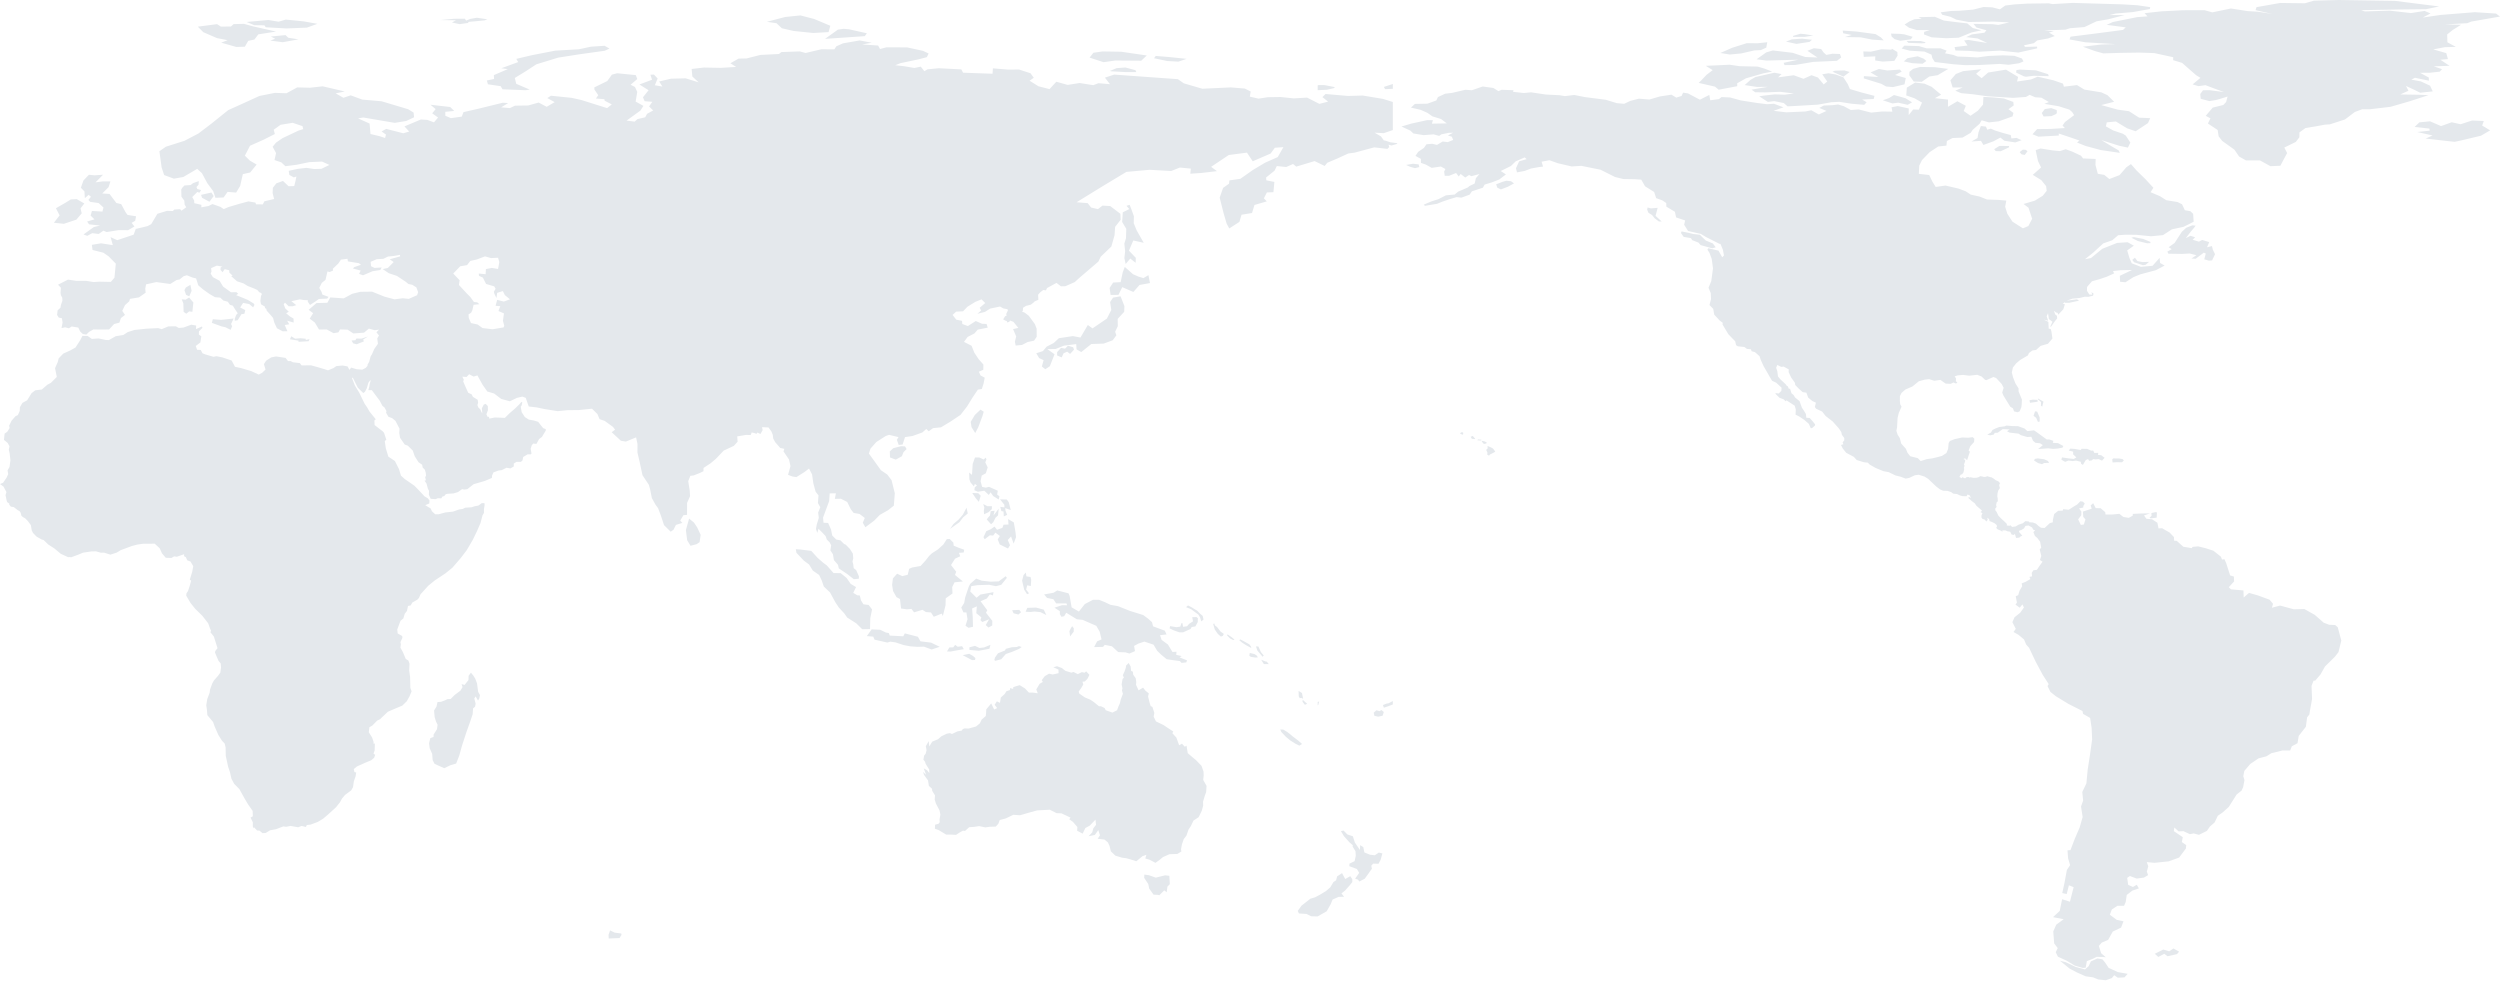<?xml version="1.0" encoding="UTF-8"?>
<svg width="1200px" height="471px" viewBox="0 0 1200 471" version="1.1" xmlns="http://www.w3.org/2000/svg" xmlns:xlink="http://www.w3.org/1999/xlink">
    <title>E7BB4371-9DA8-4587-A2F6-5D1B4DA07CB5</title>
    <g id="UI-kit" stroke="none" stroke-width="1" fill="none" fill-rule="evenodd">
        <g id="Earth-Dashboard-UI-kit---Ocean" transform="translate(-120, -4061)" fill="#E4E8EC">
            <path d="M1126.748,4521.069 L1129.155,4521.467 L1130.454,4523.034 L1132.145,4525.568 L1136.542,4527.596 L1141.277,4528.44 L1139.755,4530.13 L1136.542,4530.299 L1134.818,4529.105 L1133.698,4530.472 L1130.797,4531.521 L1127.133,4531.14 L1124.677,4530.125 L1121.134,4529.636 L1116.878,4527.748 L1113.424,4525.932 L1108.766,4522.147 L1111.554,4522.857 L1116.302,4525.114 L1120.789,4526.326 L1122.534,4524.777 L1123.631,4522.464 L1126.748,4521.069 Z M1039.273,4100.615 L1043.734,4101.157 L1047.156,4102.648 L1051.751,4106.458 L1048.75,4108.117 L1055.04,4108.801 L1055.025,4112.256 L1059.545,4109.609 L1063.589,4111.783 L1062.581,4114.289 L1065.853,4116.569 L1069.384,4114.127 L1071.852,4111.211 L1072.036,4107.503 L1076.843,4107.761 L1081.843,4108.259 L1086.382,4109.935 L1086.586,4111.612 L1084.069,4113.414 L1086.454,4115.222 L1086.024,4116.866 L1079.401,4119.228 L1074.697,4119.75 L1071.199,4118.733 L1070.191,4120.429 L1066.931,4123.278 L1065.944,4124.756 L1062.022,4127.042 L1057.18,4127.266 L1054.509,4128.694 L1054.286,4130.89 L1050.351,4131.313 L1046.213,4134.051 L1042.545,4137.856 L1041.233,4140.52 L1041.046,4144.444 L1046.017,4145.007 L1047.54,4148.171 L1049.121,4150.734 L1053.854,4150.066 L1060.139,4151.53 L1063.52,4152.814 L1065.941,4154.41 L1070.179,4155.34 L1073.762,4156.764 L1079.347,4156.959 L1083.026,4157.285 L1082.473,4160.211 L1083.526,4163.607 L1085.975,4167.389 L1091.007,4170.597 L1093.611,4169.497 L1095.441,4166.023 L1093.675,4160.687 L1091.289,4158.909 L1096.704,4157.325 L1100.536,4154.956 L1102.411,4152.602 L1102.134,4150.344 L1099.838,4147.474 L1095.729,4144.931 L1099.721,4141.39 L1098.246,4138.331 L1097.116,4133.054 L1099.471,4132.275 L1105.269,4133.194 L1108.746,4133.523 L1111.548,4132.635 L1114.698,4133.779 L1118.863,4135.738 L1119.889,4137.05 L1125.921,4137.305 L1125.82,4140.144 L1126.944,4144.415 L1130.033,4144.943 L1132.484,4146.933 L1137.382,4145.057 L1140.617,4141.329 L1142.855,4139.758 L1145.489,4142.775 L1149.894,4147.085 L1153.635,4151.138 L1152.274,4153.26 L1156.773,4155.166 L1159.814,4157.097 L1165.206,4157.97 L1167.378,4159.048 L1168.718,4161.907 L1171.352,4162.356 L1172.711,4163.63 L1172.958,4167.427 L1170.503,4168.697 L1168.075,4169.883 L1162.502,4171.084 L1158.246,4173.859 L1152.528,4174.408 L1145.294,4173.697 L1140.218,4173.672 L1136.715,4173.907 L1133.883,4176.331 L1129.571,4177.828 L1124.692,4182.3 L1120.8,4185.419 L1123.672,4184.864 L1129.101,4180.424 L1136.196,4177.609 L1141.256,4177.272 L1144.25,4178.929 L1141.056,4181.198 L1142.128,4184.84 L1143.232,4187.389 L1147.625,4189.077 L1153.214,4188.588 L1156.605,4184.79 L1156.84,4187.24 L1159.025,4188.464 L1154.841,4190.678 L1147.35,4192.688 L1143.995,4194.056 L1140.215,4196.489 L1137.647,4196.241 L1137.517,4193.382 L1143.39,4190.587 L1137.976,4190.698 L1134.217,4191.11 L1134.802,4192.217 L1131.19,4193.854 L1127.715,4195.02 L1124.143,4196.02 L1122.202,4198.23 L1121.779,4198.787 L1121.745,4200.578 L1122.861,4202.369 L1124.265,4202.453 L1123.91,4201.22 L1124.925,4201.971 L1124.654,4202.937 L1122.371,4203.484 L1120.746,4203.419 L1118.244,4204.008 L1116.773,4204.177 L1114.807,4204.344 L1111.987,4205.322 L1116.955,4204.685 L1117.957,4205.326 L1113.222,4206.339 L1111.067,4206.346 L1111.168,4205.932 L1110.138,4206.868 L1111.134,4207.023 L1110.403,4209.45 L1107.942,4212.051 L1107.69,4211.183 L1106.948,4211.007 L1105.838,4210.163 L1106.542,4211.982 L1107.342,4212.586 L1107.432,4213.86 L1106.348,4215.173 L1104.444,4217.872 L1104.136,4217.737 L1105.182,4215.438 L1103.455,4214.147 L1103.058,4211.34 L1102.406,4212.801 L1103.128,4214.944 L1100.995,4214.439 L1103.222,4215.502 L1103.367,4218.718 L1104.337,4218.952 L1104.688,4220.121 L1105.164,4223.501 L1103.014,4226.009 L1099.515,4227.011 L1097.292,4228.993 L1095.603,4229.209 L1093.89,4230.45 L1093.407,4231.584 L1089.694,4233.778 L1087.787,4235.386 L1086.193,4237.389 L1085.672,4239.789 L1086.27,4242.136 L1087.398,4245.026 L1088.902,4247.419 L1088.92,4248.878 L1090.522,4252.798 L1090.415,4255.076 L1090.268,4256.39 L1089.424,4258.453 L1088.413,4258.88 L1086.749,4258.47 L1086.215,4256.987 L1084.929,4256.21 L1083.137,4253.304 L1081.564,4250.72 L1081.056,4249.398 L1081.75,4247.155 L1080.803,4245.297 L1078.166,4242.47 L1076.846,4241.952 L1073.434,4243.485 L1072.828,4243.317 L1071.187,4241.74 L1069.066,4240.904 L1065.244,4241.329 L1062.242,4240.956 L1059.662,4241.188 L1058.227,4241.66 L1058.873,4242.613 L1058.818,4243.984 L1059.537,4244.651 L1058.892,4245.095 L1057.637,4244.597 L1056.368,4245.238 L1053.913,4245.133 L1051.389,4243.347 L1048.438,4243.769 L1045.978,4242.986 L1043.874,4243.223 L1041.028,4244.013 L1037.949,4246.518 L1034.588,4247.975 L1032.741,4249.588 L1031.963,4251.108 L1031.93,4253.44 L1032.099,4255.062 L1032.741,4256.212 L1032.746,4256.218 L1032.735,4256.224 L1031.429,4259.177 L1030.838,4261.609 L1030.59,4266.135 L1030.264,4267.785 L1030.851,4269.629 L1031.899,4271.276 L1032.575,4273.897 L1034.82,4276.413 L1035.609,4278.34 L1036.932,4280.004 L1040.524,4280.901 L1041.922,4282.314 L1044.888,4281.37 L1047.467,4281.028 L1050,4280.421 L1052.129,4279.842 L1054.28,4278.463 L1055.086,4276.492 L1055.363,4273.654 L1055.948,4272.666 L1058.239,4271.781 L1061.815,4270.997 L1064.81,4271.115 L1066.862,4270.829 L1067.673,4271.545 L1067.558,4273.172 L1065.741,4275.181 L1064.937,4277.239 L1065.56,4277.827 L1065.054,4279.287 L1064.206,4281.924 L1063.349,4281.056 L1062.64,4281.112 L1062.653,4281.608 L1063.294,4281.623 L1063.238,4282.542 L1062.69,4284.004 L1062.986,4284.527 L1062.631,4285.736 L1062.845,4286.059 L1062.453,4287.766 L1061.789,4288.662 L1061.178,4288.77 L1060.507,4289.94 L1061.61,4290.551 L1061.902,4290.047 L1062.894,4290.479 L1063.245,4290.611 L1063.987,4290.017 L1064.955,4289.968 L1065.269,4290.244 L1065.794,4290.076 L1067.365,4290.381 L1068.928,4290.293 L1070.016,4289.919 L1070.413,4289.541 L1071.491,4289.716 L1072.3,4289.946 L1073.185,4289.866 L1073.857,4289.573 L1075.402,4290.041 L1075.939,4290.117 L1076.971,4290.748 L1077.948,4291.505 L1079.178,4292.023 L1080.068,4292.952 L1079.777,4293.276 L1079.605,4294.03 L1079.95,4295.267 L1079.171,4296.418 L1078.808,4297.778 L1078.699,4299.266 L1078.88,4300.137 L1078.965,4301.658 L1078.449,4301.99 L1078.132,4303.436 L1078.365,4304.328 L1077.673,4305.192 L1077.83,4306.105 L1078.349,4306.66 L1079.206,4308.496 L1080.513,4309.855 L1082.101,4311.298 L1083.316,4312.51 L1083.246,4313.225 L1084.596,4313.378 L1084.915,4313.102 L1085.845,4313.933 L1087.509,4313.689 L1088.948,4312.836 L1091.002,4312.154 L1092.156,4311.144 L1094.024,4311.343 L1093.898,4311.674 L1095.783,4311.79 L1097.288,4312.374 L1098.392,4313.39 L1099.665,4314.324 L1101.412,4314.432 L1103.95,4312.072 L1105.342,4311.713 L1105.376,4310.595 L1105.999,4307.74 L1107.939,4306.172 L1110.071,4306.108 L1110.339,4305.404 L1112.986,4305.686 L1115.648,4303.98 L1116.965,4303.224 L1118.603,4301.597 L1119.801,4301.804 L1120.688,4302.692 L1120.032,4303.83 L1119.936,4304.628 L1117.95,4305.023 L1119.053,4306.556 L1119.012,4308.324 L1117.52,4310.286 L1118.8,4312.966 L1120.258,4312.747 L1121.018,4310.305 L1119.969,4309.116 L1119.798,4306.558 L1124.01,4305.185 L1123.542,4303.592 L1124.728,4302.526 L1125.941,4304.9 L1128.313,4304.955 L1130.511,4306.84 L1130.643,4307.958 L1133.68,4307.988 L1137.294,4307.64 L1139.23,4309.153 L1141.817,4309.571 L1143.715,4308.515 L1143.753,4307.665 L1147.943,4307.461 L1151.996,4307.414 L1149.124,4308.412 L1150.279,4310.007 L1152.984,4310.261 L1155.549,4311.923 L1156.088,4314.629 L1157.85,4314.553 L1159.175,4315.349 L1161.396,4316.592 L1163.489,4318.794 L1163.584,4320.533 L1164.858,4320.614 L1166.671,4322.262 L1168.006,4323.438 L1172.058,4324.115 L1172.422,4323.506 L1175.157,4323.262 L1178.793,4324.17 L1179.942,4324.542 L1182.432,4325.341 L1186.013,4328.193 L1186.573,4329.577 L1187.725,4329.417 L1188.562,4331.286 L1190.459,4337.195 L1192.268,4337.753 L1192.359,4340.085 L1189.815,4342.866 L1190.867,4343.885 L1196.846,4344.416 L1196.968,4347.802 L1199.537,4345.585 L1203.793,4346.799 L1209.41,4348.863 L1211.061,4350.843 L1210.506,4352.713 L1214.44,4351.672 L1221.022,4353.459 L1226.075,4353.327 L1231.075,4356.124 L1235.394,4359.909 L1238,4360.884 L1240.892,4361.019 L1242.118,4362.085 L1243.266,4366.387 L1243.827,4368.431 L1242.48,4374.017 L1240.76,4376.223 L1235.992,4380.924 L1233.837,4384.744 L1231.333,4387.673 L1230.488,4387.739 L1229.543,4390.225 L1229.783,4396.556 L1228.84,4401.764 L1228.481,4403.991 L1227.411,4405.324 L1226.812,4409.842 L1223.382,4414.252 L1222.807,4417.742 L1220.07,4419.206 L1219.278,4421.231 L1215.603,4421.223 L1210.282,4422.522 L1207.9,4424.025 L1204.112,4425.012 L1200.132,4427.702 L1197.269,4431.053 L1196.777,4433.576 L1197.339,4435.442 L1196.707,4438.855 L1195.94,4440.504 L1193.576,4442.364 L1189.823,4448.31 L1186.849,4450.991 L1184.549,4452.571 L1183.007,4455.785 L1180.77,4457.717 L1179.306,4459.84 L1175.486,4461.718 L1172.989,4461.042 L1171.159,4461.404 L1168.032,4459.954 L1165.738,4460.062 L1163.678,4458.193 L1163.447,4459.957 L1167.741,4462.851 L1167.279,4465.181 L1169.392,4466.653 L1169.221,4468.303 L1165.971,4472.636 L1160.956,4474.448 L1154.172,4475.151 L1150.457,4474.811 L1151.168,4476.826 L1150.475,4479.355 L1151.099,4481.059 L1149.071,4482.248 L1145.605,4482.715 L1142.353,4481.484 L1141.047,4482.368 L1141.519,4485.726 L1143.803,4486.743 L1145.654,4485.677 L1146.662,4487.432 L1143.548,4488.481 L1140.832,4490.582 L1140.334,4493.981 L1139.535,4495.79 L1136.34,4495.8 L1133.688,4497.531 L1132.719,4500.064 L1136.045,4502.538 L1139.279,4503.221 L1138.115,4506.253 L1134.12,4508.159 L1131.922,4512.12 L1128.835,4513.453 L1127.449,4515.035 L1128.542,4518.544 L1130.792,4520.5 L1129.367,4520.329 L1126.357,4520.304 L1124.729,4521.135 L1121.677,4522.356 L1121.132,4525.512 L1119.699,4525.59 L1115.884,4524.492 L1112.012,4522.139 L1107.804,4520.205 L1106.745,4518.065 L1107.703,4516.086 L1106.002,4513.838 L1105.568,4508.079 L1107.006,4504.829 L1110.578,4502.218 L1105.445,4501.233 L1108.666,4498.247 L1109.817,4492.635 L1113.576,4493.824 L1115.343,4486.825 L1113.073,4485.927 L1112.017,4490.144 L1109.884,4489.669 L1110.946,4484.836 L1112.098,4478.577 L1113.653,4476.267 L1112.679,4472.97 L1112.4,4469.164 L1113.825,4469.054 L1115.9,4463.597 L1118.239,4458.192 L1119.67,4453.157 L1118.891,4448.095 L1119.902,4445.307 L1119.496,4441.137 L1121.474,4437.011 L1122.083,4430.475 L1123.169,4423.457 L1124.227,4415.904 L1123.979,4410.373 L1123.275,4405.614 L1119.884,4403.674 L1119.591,4402.287 L1112.885,4398.895 L1106.82,4395.2 L1104.211,4393.117 L1102.81,4390.326 L1103.365,4389.352 L1100.501,4384.918 L1097.166,4378.684 L1093.97,4371.957 L1092.587,4370.417 L1091.523,4367.928 L1088.895,4365.723 L1086.485,4364.355 L1087.58,4362.847 L1085.941,4359.624 L1086.994,4357.258 L1089.69,4355.124 L1091.49,4352.599 L1090.759,4351.123 L1089.466,4352.693 L1087.44,4351.212 L1088.126,4350.26 L1087.555,4347.193 L1088.74,4346.684 L1089.362,4344.579 L1090.642,4342.402 L1090.407,4341.024 L1092.259,4340.299 L1094.585,4338.954 L1094.126,4337.906 L1095.388,4337.652 L1095.238,4335.959 L1096.031,4334.735 L1097.709,4334.509 L1099.133,4332.385 L1100.428,4330.613 L1099.181,4329.809 L1099.819,4327.848 L1099.056,4324.757 L1099.781,4323.87 L1099.247,4321.012 L1097.878,4319.212 L1096.751,4318.237 L1096.026,4316.414 L1096.862,4315.511 L1096.005,4315.28 L1095.373,4314.163 L1093.688,4313.224 L1092.209,4313.439 L1091.523,4314.615 L1090.157,4315.464 L1089.419,4315.581 L1089.087,4316.285 L1090.701,4318.119 L1089.777,4318.55 L1089.289,4319.051 L1087.715,4319.223 L1087.129,4317.205 L1086.689,4317.779 L1085.574,4317.581 L1084.891,4316.222 L1083.504,4315.997 L1082.626,4315.601 L1081.175,4315.607 L1081.071,4316.34 L1080.682,4315.829 L1078.847,4315.08 L1078.16,4314.37 L1078.549,4313.784 L1078.426,4313.037 L1077.489,4312.228 L1076.158,4311.564 L1074.994,4311.131 L1074.771,4310.143 L1073.884,4309.539 L1074.101,4310.521 L1073.427,4311.328 L1072.653,4310.391 L1071.567,4310.058 L1071.105,4309.376 L1071.124,4308.348 L1071.572,4307.284 L1070.617,4306.807 L1071.392,4306.154 L1070.222,4305.09 L1068.641,4303.727 L1067.897,4302.588 L1066.471,4301.526 L1064.776,4300 L1065.152,4299.477 L1065.71,4299.986 L1065.966,4299.748 L1065.382,4298.691 L1064.355,4298.396 L1063.979,4299.192 L1062.02,4299.142 L1060.803,4298.818 L1059.404,4298.146 L1057.525,4297.936 L1056.567,4297.211 L1054.832,4296.621 L1052.722,4296.56 L1051.176,4295.89 L1049.356,4294.496 L1045.528,4290.859 L1043.784,4289.761 L1041.022,4288.88 L1039.133,4289.126 L1036.416,4290.397 L1034.712,4290.73 L1032.323,4289.839 L1029.789,4289.197 L1026.627,4287.646 L1024.092,4287.173 L1020.262,4285.602 L1017.433,4283.987 L1016.579,4283.085 L1014.687,4282.883 L1011.227,4281.814 L1009.818,4280.272 L1006.184,4278.354 L1004.489,4276.223 L1003.683,4274.577 L1004.812,4274.248 L1004.464,4273.284 L1005.241,4272.408 L1005.258,4271.239 L1004.117,4269.721 L1003.812,4268.377 L1002.678,4266.672 L999.697,4263.313 L996.296,4260.674 L994.651,4258.568 L991.748,4257.188 L991.126,4256.363 L991.642,4254.275 L989.917,4253.487 L987.921,4251.845 L987.078,4249.487 L985.258,4249.212 L983.294,4247.432 L981.709,4245.789 L981.562,4244.733 L979.743,4242.185 L978.545,4239.597 L978.596,4238.299 L976.15,4236.959 L975.021,4237.106 L973.091,4236.175 L972.548,4237.548 L973.108,4239.169 L973.437,4241.706 L974.597,4243.099 L977.107,4245.426 L977.665,4246.222 L978.179,4246.463 L978.625,4247.624 L979.227,4247.577 L979.905,4249.756 L980.933,4250.616 L981.653,4251.812 L983.778,4253.532 L984.901,4256.674 L985.905,4258.154 L986.844,4259.738 L987.03,4261.52 L988.661,4261.631 L990.017,4263.167 L991.244,4264.676 L991.162,4265.28 L989.739,4266.522 L989.14,4266.505 L988.248,4264.451 L986.034,4262.525 L983.595,4260.892 L981.866,4260.034 L981.977,4257.561 L981.464,4255.73 L979.852,4254.683 L977.528,4253.175 L977.081,4253.61 L976.228,4252.73 L974.142,4251.912 L972.148,4249.951 L972.395,4249.695 L973.788,4249.887 L975.043,4248.625 L975.169,4247.101 L972.565,4244.691 L970.58,4243.755 L969.333,4241.645 L968.079,4239.43 L966.512,4236.729 L965.138,4233.69 L964.569,4231.963 L962.377,4230.021 L960.799,4229.616 L960.429,4228.647 L958.531,4228.477 L957.321,4227.563 L954.179,4227.23 L953.317,4226.685 L952.906,4224.832 L949.624,4221.437 L946.807,4216.74 L946.927,4215.957 L945.435,4214.842 L942.817,4212.01 L942.35,4209.255 L940.548,4207.41 L941.29,4204.609 L941.172,4201.711 L940.092,4199.122 L941.414,4195.938 L942.236,4189.805 L941.625,4185.274 L940.556,4182.383 L939.57,4180.814 L939.98,4180.155 L944.871,4181.302 L946.672,4184.492 L947.509,4183.6 L946.968,4180.829 L945.818,4178.058 L945.364,4178.05 L938.816,4174.732 L936.4,4173.272 L930.274,4171.873 L928.39,4168.883 L928.872,4166.808 L924.544,4165.37 L923.951,4162.646 L919.859,4160.193 L919.788,4158.453 L917.928,4157.182 L914.947,4156.104 L913.991,4153.157 L909.63,4150.424 L907.808,4147.234 L904.56,4147.016 L899.183,4146.933 L895.219,4145.96 L888.226,4142.453 L884.987,4141.813 L879.071,4140.607 L874.389,4140.894 L867.737,4139.342 L863.716,4137.903 L859.962,4138.618 L860.66,4140.966 L858.79,4141.182 L854.877,4141.887 L851.899,4143.027 L848.151,4143.744 L847.667,4141.753 L849.188,4138.439 L852.783,4137.399 L851.855,4136.552 L847.544,4138.435 L845.236,4140.684 L840.362,4143.087 L842.837,4144.728 L839.641,4147.155 L836.005,4148.569 L832.62,4149.6 L831.782,4151.096 L826.502,4152.841 L825.433,4154.427 L821.475,4155.871 L819.154,4155.611 L815.997,4156.554 L812.565,4157.704 L809.752,4158.834 L803.948,4159.799 L803.418,4159.231 L807.118,4157.653 L810.427,4156.61 L814.031,4154.762 L818.227,4154.38 L819.895,4152.995 L824.583,4150.972 L825.338,4150.296 L827.836,4149.102 L828.419,4146.541 L830.139,4144.545 L826.24,4145.569 L825.149,4144.988 L823.318,4146.216 L821.109,4144.502 L820.197,4145.715 L818.932,4144.031 L815.551,4145.383 L813.475,4145.38 L813.183,4143.369 L813.795,4142.13 L811.617,4140.927 L807.219,4141.574 L804.365,4139.988 L802.051,4139.177 L802.036,4137.264 L799.429,4135.824 L800.738,4133.881 L803.496,4131.995 L804.702,4130.261 L807.439,4130.014 L809.76,4130.555 L812.488,4128.925 L814.944,4129.216 L817.521,4128.167 L816.892,4126.624 L814.999,4126.016 L817.503,4124.712 L815.426,4124.751 L811.837,4125.487 L810.806,4126.233 L808.139,4125.488 L803.355,4125.866 L798.402,4125.057 L796.982,4123.698 L792.702,4121.734 L797.455,4120.321 L804.999,4118.671 L807.78,4118.671 L807.32,4120.358 L814.459,4120.227 L811.713,4118.134 L807.552,4116.847 L805.147,4115.158 L801.903,4113.717 L797.255,4112.649 L799.148,4110.878 L805.148,4110.768 L809.417,4109.229 L810.222,4107.584 L813.677,4105.978 L816.972,4105.591 L823.383,4104.091 L826.493,4104.318 L831.698,4102.516 L836.815,4103.226 L839.263,4104.751 L840.765,4104.097 L846.481,4104.299 L846.278,4105.077 L851.453,4105.651 L854.903,4105.313 L862.029,4106.381 L868.533,4106.698 L871.138,4107.138 L875.638,4106.589 L880.769,4107.604 L884.444,4108.077 L890.753,4108.891 L896.077,4110.516 L899.604,4110.827 L902.573,4109.418 L906.67,4108.363 L911.694,4108.776 L916.76,4107.292 L922.295,4106.45 L924.619,4107.85 L927.143,4107.061 L927.898,4105.469 L930.235,4105.829 L935.954,4108.859 L940.458,4106.569 L940.915,4109.132 L945.07,4108.578 L946.347,4107.592 L950.444,4107.787 L955.617,4109.206 L963.532,4110.445 L968.187,4111.018 L971.499,4110.801 L976.062,4112.514 L971.304,4114.19 L977.417,4114.915 L986.547,4114.517 L989.428,4113.926 L993.033,4115.951 L996.712,4114.242 L993.26,4112.809 L995.445,4111.652 L999.562,4111.496 L1002.267,4111.158 L1004.998,4111.965 L1008.396,4113.801 L1012.174,4113.531 L1018.149,4115.055 L1023.4,4114.518 L1028.334,4114.599 L1027.943,4112.497 L1030.95,4111.907 L1036.192,4113.052 L1036.172,4116.249 L1038.324,4113.555 L1041.045,4113.646 L1042.574,4110.249 L1038.951,4108.166 L1035.003,4106.8 L1035.274,4103.067 L1039.273,4100.615 Z M1163.262,4516.277 L1165.968,4517.797 L1164.953,4518.98 L1160.387,4519.993 L1158.865,4518.811 L1155.99,4520.331 L1154.299,4518.811 L1158.358,4516.783 L1161.233,4517.628 L1163.262,4516.277 Z M412.83,4507.593 L415.012,4508.658 L418.209,4509.081 L418.327,4509.724 L417.38,4511.262 L412.187,4511.482 L412.102,4509.681 L412.602,4508.286 L412.83,4507.593 Z M764.197,4480.097 L764.947,4481.534 L765.715,4482.931 L768.121,4481.56 L769.099,4482.989 L769.102,4484.412 L767.844,4485.978 L765.632,4488.47 L763.902,4489.83 L765.15,4491.457 L762.54,4491.499 L759.645,4492.773 L758.739,4494.987 L756.816,4498.408 L754.159,4499.919 L752.471,4500.885 L749.355,4500.813 L747.164,4499.698 L743.488,4499.46 L742.92,4498.218 L744.738,4495.71 L748.991,4492.372 L751.176,4491.736 L753.606,4490.449 L756.505,4488.678 L758.536,4486.924 L760.04,4484.403 L761.322,4483.547 L761.825,4481.659 L764.197,4480.097 Z M669.289,4480.807 L671.502,4481.106 L674.77,4482.273 L676.612,4481.81 L679.253,4481.159 L681.282,4481.387 L681.522,4485.401 L680.363,4486.566 L680.014,4489.287 L678.831,4488.36 L676.483,4490.717 L675.782,4490.535 L673.702,4490.43 L671.617,4487.536 L671.154,4485.303 L669.202,4482.358 L669.289,4480.807 Z M764.902,4459.66 L766.744,4461.539 L769.376,4462.416 L770.332,4465.428 L772.783,4468.988 L772.854,4466.679 L774.381,4467.601 L774.887,4470.159 L777.609,4471.261 L779.895,4471.532 L781.828,4470.242 L783.543,4470.633 L782.723,4473.634 L781.693,4475.607 L779.111,4475.537 L778.207,4476.565 L778.522,4478.02 L778.024,4478.649 L776.746,4480.471 L775.07,4482.787 L772.455,4484.136 L771.874,4483.248 L770.464,4482.761 L772.414,4479.979 L771.307,4478.118 L767.666,4476.765 L767.762,4475.54 L770.206,4474.36 L770.777,4471.757 L770.62,4469.57 L769.249,4467.304 L769.341,4466.708 L767.724,4465.312 L765.062,4462.32 L763.647,4459.925 L764.902,4459.66 Z M661.75,4379.236 L662.704,4380.89 L662.939,4383.011 L663.782,4383.42 L663.926,4384.841 L665.156,4386.561 L665.41,4388.475 L665.29,4389.703 L666.509,4392.357 L668.68,4391.081 L669.8,4392.513 L671.423,4393.834 L671.076,4395.332 L671.797,4398.232 L672.311,4399.92 L673.163,4400.333 L674.081,4403.223 L673.754,4404.977 L674.849,4407.27 L678.515,4409.037 L680.905,4410.644 L683.174,4412.116 L682.731,4412.935 L684.666,4415.055 L685.982,4418.714 L687.332,4417.971 L688.704,4419.437 L689.531,4418.917 L690.113,4422.501 L692.514,4424.577 L694.085,4425.868 L696.729,4428.606 L697.68,4431.324 L697.767,4433.252 L697.533,4435.345 L699.146,4438.218 L698.952,4441.211 L698.366,4442.777 L697.453,4445.794 L697.522,4447.733 L696.852,4450.157 L695.359,4453.233 L692.852,4454.894 L691.617,4457.514 L690.489,4459.186 L689.486,4462.104 L688.181,4463.79 L687.325,4466.32 L686.888,4468.65 L687.061,4469.719 L685.121,4470.894 L681.335,4471.017 L678.213,4472.404 L676.658,4473.714 L674.614,4475.165 L671.812,4473.671 L669.739,4473.074 L670.264,4471.312 L668.416,4471.951 L665.453,4474.4 L662.528,4473.483 L660.61,4472.948 L658.676,4472.706 L655.401,4471.728 L653.214,4469.644 L652.586,4467.076 L651.8,4465.367 L650.138,4463.996 L646.883,4463.588 L647.995,4461.948 L647.177,4459.437 L645.525,4461.778 L642.515,4462.399 L644.284,4460.528 L644.796,4458.577 L646.103,4456.92 L645.833,4454.416 L643.081,4457.3 L640.967,4458.457 L639.672,4461.146 L637.03,4459.755 L637.135,4457.96 L635.018,4455.508 L633.233,4454.241 L633.869,4453.46 L629.529,4451.411 L627.151,4451.314 L623.898,4449.668 L617.841,4449.988 L613.46,4451.199 L609.61,4452.327 L606.382,4452.103 L602.796,4453.837 L599.863,4454.618 L599.211,4456.391 L597.962,4457.765 L595.091,4457.847 L592.966,4458.148 L589.976,4457.531 L587.544,4457.9 L585.222,4458.055 L583.209,4459.859 L582.223,4459.706 L580.526,4460.662 L578.9,4461.737 L576.432,4461.604 L574.164,4461.603 L570.575,4459.443 L568.757,4458.801 L568.831,4456.863 L570.51,4456.402 L571.084,4455.632 L570.965,4454.418 L571.378,4452.066 L570.999,4450.062 L569.211,4446.644 L568.656,4444.713 L568.802,4442.787 L567.455,4440.586 L567.369,4439.592 L565.871,4438.245 L565.449,4435.596 L563.516,4432.92 L563.047,4431.477 L564.534,4432.939 L563.392,4429.802 L565.07,4430.783 L566.071,4432.092 L566.015,4430.36 L564.34,4427.698 L564.016,4426.632 L563.232,4425.621 L563.599,4423.665 L564.292,4422.832 L564.754,4421.141 L564.392,4419.164 L565.79,4416.731 L566.046,4419.306 L567.475,4416.98 L570.223,4415.849 L571.871,4414.407 L574.457,4413.166 L575.995,4412.902 L576.926,4413.318 L579.592,4412.058 L581.644,4411.683 L582.157,4410.942 L583.052,4410.634 L584.922,4410.713 L588.478,4409.723 L590.317,4408.222 L591.181,4406.415 L593.165,4404.698 L593.317,4403.348 L593.405,4401.51 L595.773,4398.636 L597.198,4401.556 L598.637,4400.881 L597.433,4399.283 L598.494,4397.642 L599.987,4398.375 L600.398,4395.802 L602.246,4394.138 L603.062,4392.804 L604.763,4392.228 L604.816,4391.283 L606.302,4391.677 L606.362,4390.827 L607.85,4390.343 L609.485,4389.887 L611.984,4391.439 L613.862,4393.442 L615.979,4393.465 L618.13,4393.782 L617.414,4391.925 L619.034,4389.213 L620.559,4388.33 L620.032,4387.485 L621.501,4385.553 L623.55,4384.36 L625.281,4384.762 L628.123,4384.125 L628.062,4382.397 L625.584,4381.284 L627.385,4380.792 L629.626,4381.631 L631.423,4383.017 L634.272,4383.883 L635.239,4383.54 L637.336,4384.58 L639.312,4383.612 L640.583,4383.906 L641.375,4383.257 L642.928,4384.929 L642.027,4386.74 L640.742,4388.106 L639.579,4388.218 L639.971,4389.57 L638.977,4391.26 L637.776,4392.922 L638.018,4393.877 L640.707,4395.745 L643.313,4396.829 L645.055,4397.993 L647.5,4399.997 L648.454,4399.994 L650.225,4400.86 L650.739,4401.904 L653.969,4403.051 L656.202,4401.896 L656.864,4400.08 L657.551,4398.581 L657.971,4396.727 L658.999,4394.036 L658.529,4392.401 L658.773,4391.417 L658.382,4389.482 L658.826,4386.934 L659.474,4386.247 L658.948,4385.118 L659.765,4383.325 L660.407,4381.467 L660.493,4380.502 L661.75,4379.236 Z M532.643,4080.411 L538.445,4081.506 L533.839,4082.339 L541.502,4082.857 L542.415,4084.529 L545.506,4083.706 L555.396,4083.751 L563.022,4085.4 L565.738,4086.667 L564.896,4088.425 L561.154,4089.426 L552.263,4091.304 L549.722,4092.306 L553.917,4092.78 L558.921,4093.633 L561.966,4092.994 L563.693,4095.164 L565.178,4094.285 L570.587,4093.751 L581.442,4094.31 L582.266,4095.891 L596.409,4096.394 L596.602,4093.811 L603.782,4094.403 L609.183,4094.385 L614.645,4096.166 L616.203,4098.331 L614.201,4099.746 L618.451,4102.408 L623.771,4103.78 L627.034,4100.232 L632.462,4101.754 L638.227,4100.845 L644.775,4101.885 L647.267,4100.936 L652.8,4101.411 L650.358,4098.271 L654.824,4096.806 L685.379,4099.002 L688.259,4101.009 L697.114,4103.594 L710.774,4102.954 L717.51,4103.511 L720.326,4104.909 L719.914,4107.382 L724.082,4108.345 L728.61,4107.653 L734.609,4107.564 L740.997,4108.227 L747.408,4107.853 L753.299,4110.857 L753.301,4110.859 L757.493,4109.778 L754.758,4107.616 L756.264,4106.114 L767.057,4107.059 L774.094,4106.857 L783.824,4108.471 L788.559,4109.947 L788.559,4123.42 L788.535,4123.437 L784.186,4124.923 L779.802,4124.675 L782.853,4126.475 L784.291,4128.466 L784.65,4128.408 L787.385,4129.299 L790.744,4129.751 L790.465,4130.118 L787.903,4130.834 L786.502,4130.433 L786.822,4131.571 L785.949,4132.467 L779.643,4131.731 L770.187,4134.276 L767.179,4134.67 L762.003,4137.046 L757.093,4139.122 L755.849,4140.658 L751.01,4138.319 L742.196,4140.974 L740.657,4139.718 L737.398,4141.166 L732.873,4140.703 L731.783,4142.927 L727.724,4146.199 L727.846,4147.566 L731.698,4148.324 L731.245,4153.247 L728.105,4153.372 L726.656,4156.201 L728.063,4157.657 L722.148,4159.384 L720.973,4163.245 L715.93,4164.07 L714.917,4167.506 L710.04,4170.656 L708.789,4168.326 L707.341,4163.393 L705.452,4155.878 L707.079,4151.189 L709.933,4149.171 L710.11,4147.59 L715.366,4146.834 L721.41,4142.576 L727.233,4139.099 L733.314,4136.401 L736.034,4131.633 L731.923,4131.919 L729.891,4134.705 L721.311,4138.418 L718.54,4134.26 L709.806,4135.408 L701.34,4141.076 L704.134,4143.15 L696.583,4144.033 L691.352,4144.381 L691.597,4141.936 L686.338,4141.423 L682.148,4143.084 L671.804,4142.503 L660.676,4143.505 L649.717,4150.106 L636.753,4158.081 L642.083,4158.507 L643.746,4160.626 L647.032,4161.377 L649.197,4159.688 L652.907,4159.907 L657.792,4163.627 L657.907,4166.504 L655.262,4169.883 L654.977,4173.922 L653.451,4179.328 L648.351,4184.222 L647.218,4186.561 L642.626,4190.499 L638.069,4194.403 L635.884,4196.4 L631.376,4198.385 L629.243,4198.429 L627.118,4196.785 L622.577,4199.26 L622.05,4200.385 L620.764,4200.182 L619.295,4201.328 L618.286,4202.478 L618.414,4204.907 L616.664,4205.654 L616.063,4206.251 L614.788,4207.25 L612.535,4207.806 L611.067,4208.714 L610.96,4210.179 L610.566,4210.552 L611.912,4211.102 L613.828,4212.585 L616.748,4216.575 L617.586,4218.767 L617.612,4222.663 L616.337,4224.522 L613.274,4225.171 L610.569,4226.574 L607.522,4226.863 L607.144,4225.022 L607.771,4222.485 L606.276,4218.966 L608.789,4218.396 L606.47,4215.502 L604.827,4214.858 L604.419,4215.494 L603.427,4215.775 L603.308,4215.138 L602.432,4214.828 L601.523,4214.29 L602.449,4212.801 L603.247,4212.404 L602.946,4211.786 L603.804,4209.962 L603.582,4209.409 L601.608,4209.041 L600.012,4208.134 L595.282,4209.117 L592.792,4210.698 L589.149,4211.621 L590.947,4210.054 L590.239,4208.737 L592.918,4206.464 L591.131,4204.692 L588.182,4205.885 L584.362,4208.237 L582.278,4210.421 L578.96,4210.583 L577.235,4212.161 L579.017,4214.448 L581.787,4215.003 L581.9,4216.521 L584.576,4217.508 L588.367,4215.094 L591.371,4216.411 L593.558,4216.5 L594.107,4218.272 L589.317,4219.216 L587.736,4221.042 L584.447,4222.738 L582.71,4225.105 L586.351,4226.963 L587.68,4230.29 L589.739,4233.389 L592.036,4235.986 L591.981,4238.499 L589.858,4239.422 L590.667,4241.226 L592.659,4242.275 L592.139,4245.03 L591.28,4247.71 L589.389,4248.014 L586.919,4251.674 L584.179,4256.112 L581.038,4260.148 L576.385,4263.269 L571.679,4266.115 L567.868,4266.503 L565.799,4268.005 L564.63,4266.908 L562.716,4268.588 L557.989,4270.283 L554.409,4270.801 L553.254,4274.372 L551.379,4274.571 L550.492,4272.116 L551.293,4270.808 L546.755,4269.725 L545.156,4270.276 L540.639,4273.169 L537.82,4276.364 L537.077,4278.71 L539.664,4282.275 L542.827,4286.694 L545.897,4288.783 L547.953,4291.499 L549.503,4297.757 L549.045,4303.706 L546.224,4305.933 L542.35,4308.11 L539.59,4310.929 L535.372,4314.078 L534.144,4311.909 L535.095,4309.618 L532.585,4307.697 L529.753,4307.203 L528.378,4305.441 L526.667,4301.948 L523.629,4300.395 L520.736,4300.459 L521.232,4297.802 L518.253,4297.821 L517.985,4301.541 L516.159,4306.48 L515.059,4309.467 L515.291,4311.915 L517.495,4312.021 L518.868,4315.107 L519.476,4318.034 L521.363,4319.972 L523.413,4320.364 L525.166,4322.12 L525.944,4322.435 L527.941,4324.477 L529.361,4326.741 L529.555,4329.018 L529.194,4330.557 L529.524,4331.72 L529.771,4333.721 L530.962,4334.653 L532.292,4337.643 L532.228,4338.786 L529.829,4339.012 L526.629,4336.507 L522.627,4333.823 L522.231,4332.1 L520.275,4329.839 L519.808,4327.038 L518.587,4325.194 L518.958,4322.732 L518.212,4321.299 L516.875,4320 L516.297,4318.326 L514.499,4316.417 L512.861,4314.813 L512.305,4316.801 L511.664,4314.922 L512.033,4312.813 L513.028,4309.569 L512.703,4307.059 L513.742,4304.469 L512.605,4302.467 L512.88,4298.783 L511.507,4297.032 L510.404,4292.984 L509.793,4288.712 L508.33,4285.912 L506.102,4287.607 L502.256,4290.018 L500.359,4289.717 L498.263,4288.924 L499.429,4284.733 L498.723,4281.567 L496.072,4277.668 L496.485,4276.449 L494.506,4276.015 L492.105,4273.257 L491.139,4271.494 L490.944,4269.771 L490.3,4268.144 L488.886,4266.175 L485.77,4266.04 L486.078,4267.434 L485.015,4269.315 L483.576,4268.63 L483.084,4269.246 L482.126,4268.876 L480.818,4268.574 L480.333,4269.809 L478.031,4269.766 L473.861,4270.469 L474.055,4273.012 L472.249,4275.013 L467.381,4277.289 L463.595,4281.268 L461.052,4283.401 L457.681,4285.614 L457.676,4287.17 L455.989,4288.003 L452.942,4289.215 L451.362,4289.393 L450.347,4291.973 L451.052,4296.371 L451.231,4299.176 L449.797,4302.389 L449.782,4308.134 L448.031,4308.298 L446.492,4310.878 L447.521,4311.992 L444.437,4312.951 L443.298,4315.251 L441.94,4316.223 L438.737,4313.065 L437.171,4308.329 L435.873,4304.918 L434.688,4303.319 L432.891,4300.07 L432.051,4295.841 L431.466,4293.728 L428.389,4289.084 L426.987,4282.53 L425.976,4278.203 L425.988,4274.107 L425.332,4270.94 L420.409,4272.964 L418.025,4272.559 L413.605,4268.461 L415.231,4267.238 L414.233,4265.911 L410.265,4263.04 L407.785,4262.185 L406.776,4259.755 L404.162,4257.179 L397.93,4257.816 L392.433,4257.879 L387.669,4258.353 L381.304,4257.332 L377.616,4256.554 L373.798,4256.115 L372.356,4251.969 L370.736,4251.369 L368.137,4251.973 L364.724,4253.61 L360.59,4252.488 L357.176,4249.89 L353.918,4248.927 L351.659,4245.718 L349.163,4241.209 L347.342,4241.757 L345.192,4240.637 L343.929,4241.956 L341.921,4241.791 L342.628,4243.283 L342.325,4244.055 L343.415,4246.605 L344.74,4249.522 L346.404,4250.294 L346.983,4251.482 L349.289,4252.903 L349.494,4254.299 L349.157,4255.425 L349.585,4256.561 L350.558,4257.509 L351.009,4258.618 L351.514,4259.446 L351.29,4256.986 L352.202,4255.212 L353.126,4254.848 L354.149,4255.908 L354.209,4257.888 L353.475,4259.877 L354.117,4261.169 L354.719,4261.005 L354.844,4261.932 L357.492,4261.399 L360.289,4261.488 L362.333,4261.587 L364.65,4259.301 L367.174,4257.133 L369.311,4255.048 L370.296,4253.897 L370.714,4254.191 L370.396,4255.587 L369.954,4256.2 L370.414,4258.872 L371.931,4261.182 L373.819,4262.409 L376.301,4262.852 L378.304,4263.468 L379.831,4265.406 L380.743,4266.53 L381.954,4266.958 L381.948,4267.713 L380.716,4269.728 L380.176,4270.677 L378.75,4271.758 L377.488,4274.075 L375.953,4273.898 L375.25,4274.704 L374.707,4276.418 L375.122,4278.679 L374.804,4279.095 L373.247,4279.083 L371.134,4280.347 L370.804,4281.995 L370.03,4282.708 L367.926,4282.681 L366.602,4283.533 L366.618,4284.899 L364.981,4285.838 L363.115,4285.518 L360.852,4286.659 L359.29,4286.851 L356.843,4287.759 L356.188,4289.261 L356.109,4290.414 L352.74,4291.841 L347.335,4293.419 L344.306,4295.805 L342.816,4295.991 L341.801,4295.791 L339.824,4297.195 L337.667,4297.846 L334.828,4298.021 L333.973,4298.213 L333.234,4299.106 L332.347,4299.353 L331.824,4300.213 L330.149,4300.139 L329.068,4300.598 L326.727,4300.425 L325.847,4298.451 L325.943,4296.601 L325.391,4295.604 L324.728,4293.103 L323.756,4291.713 L324.433,4291.548 L324.086,4290.003 L324.496,4289.351 L324.346,4287.876 L323.908,4286.433 L322.887,4285.414 L322.626,4284.066 L320.879,4282.854 L319.076,4280.018 L318.121,4277.262 L315.782,4274.935 L314.273,4274.38 L312.033,4271.157 L311.641,4268.807 L311.785,4266.802 L309.845,4263.053 L308.259,4261.733 L306.431,4261.034 L305.319,4259.096 L305.503,4258.332 L304.564,4256.578 L303.576,4255.823 L302.254,4253.308 L300.195,4250.581 L298.47,4248.258 L296.785,4248.275 L297.311,4246.418 L297.461,4245.234 L297.88,4243.885 L297.767,4243.396 L296.817,4244.754 L296.089,4247.309 L295.168,4249.07 L294.38,4249.661 L293.252,4248.569 L291.726,4247.06 L289.312,4242.213 L288.964,4242.519 L290.366,4246.087 L292.443,4249.487 L295,4254.755 L296.249,4256.593 L297.336,4258.503 L300.372,4262.247 L299.699,4262.836 L299.809,4265.034 L303.748,4268.07 L304.342,4268.762 L305.433,4272.08 L304.691,4272.694 L305.183,4276.175 L306.425,4280.213 L307.713,4281.045 L309.565,4282.295 L311.529,4286.21 L312.461,4289.314 L314.315,4290.961 L318.933,4294.155 L320.813,4296.083 L322.646,4298.034 L323.705,4299.196 L325.368,4300.213 L326.168,4301.26 L326.062,4302.664 L324.131,4303.473 L325.584,4304.398 L326.685,4305.022 L327.348,4306.42 L328.874,4307.835 L330.554,4307.847 L333.742,4306.982 L337.425,4306.581 L340.403,4305.53 L342.081,4305.308 L343.289,4304.691 L345.216,4304.572 L346.297,4304.505 L347.855,4304.003 L349.649,4303.662 L351.25,4302.505 L352.533,4302.496 L352.609,4303.43 L352.297,4305.398 L352.31,4307.175 L351.596,4308.397 L350.642,4312.052 L349.013,4315.83 L346.922,4320.148 L344.019,4325.104 L341.131,4328.89 L337.152,4333.504 L333.767,4336.241 L328.707,4339.599 L325.553,4342.171 L321.851,4346.268 L321.071,4348.051 L320.306,4348.851 L317.937,4350.202 L317.102,4351.613 L315.834,4351.861 L315.354,4354.243 L314.267,4355.607 L313.607,4357.858 L312.245,4358.974 L310.683,4363.141 L310.883,4365.058 L313.05,4366.29 L313.151,4367.169 L312.219,4369.211 L312.414,4370.239 L312.192,4371.854 L313.374,4373.974 L314.774,4377.309 L316.015,4378.048 L316.563,4379.564 L316.423,4382.934 L316.841,4385.901 L316.972,4391.186 L317.567,4392.842 L316.558,4395.258 L315.246,4397.607 L313.092,4399.704 L309.999,4400.989 L306.185,4402.63 L302.364,4406.26 L301.062,4406.878 L298.7,4409.28 L297.307,4410.062 L297.02,4412.473 L298.625,4415.034 L299.292,4417.018 L299.334,4418.03 L299.932,4417.861 L299.835,4421.177 L299.287,4422.748 L300.084,4423.327 L299.581,4424.734 L298.167,4425.937 L295.376,4427.08 L291.308,4428.91 L289.824,4430.161 L290.114,4431.585 L290.979,4431.813 L290.688,4433.593 L289.843,4436.054 L289.444,4438.864 L288.568,4440.39 L286.26,4442.098 L285.599,4442.587 L284.164,4444.305 L283.221,4446.042 L281.302,4448.465 L277.479,4451.955 L275.091,4453.983 L272.537,4455.522 L269.001,4456.834 L267.277,4457.01 L266.84,4457.949 L264.784,4457.449 L263.11,4458.093 L259.443,4457.441 L257.394,4457.853 L255.993,4457.676 L252.504,4459.011 L249.615,4459.547 L247.526,4460.825 L245.987,4460.906 L244.555,4459.7 L243.412,4459.638 L241.955,4458.129 L241.795,4458.598 L241.346,4457.689 L241.364,4455.706 L240.266,4453.44 L241.357,4452.824 L241.268,4450.228 L239.053,4447.064 L237.354,4444.199 L237.348,4444.19 L234.92,4439.796 L232.406,4437.242 L231.082,4434.772 L230.334,4431.479 L229.501,4429.03 L228.367,4423.822 L228.291,4419.777 L227.858,4417.932 L226.542,4416.538 L224.796,4413.744 L223.018,4409.687 L222.28,4407.564 L219.527,4404.263 L219.322,4401.669 L219.003,4399.542 L219.472,4396.569 L220.639,4393.473 L220.815,4392.021 L221.912,4388.973 L222.719,4387.587 L224.662,4385.375 L225.747,4383.87 L226.102,4381.365 L225.926,4379.448 L224.914,4378.239 L224.013,4376.188 L223.182,4374.159 L223.364,4373.456 L224.404,4372.115 L223.377,4368.848 L222.684,4366.585 L220.99,4364.445 L221.312,4363.788 L220.837,4362.739 L219.933,4360.196 L217.154,4356.614 L213.679,4353.201 L211.443,4350.41 L209.389,4346.917 L209.497,4345.794 L210.236,4344.712 L211.057,4342.251 L211.739,4339.744 L211.106,4339.234 L212.268,4335.436 L212.762,4332.766 L211.44,4330.53 L209.896,4329.957 L209.209,4328.441 L208.343,4327.956 L208.381,4327.022 L204.869,4328.239 L203.585,4328.061 L202.284,4328.819 L199.579,4328.745 L197.767,4326.629 L196.654,4324.182 L194.259,4321.954 L191.717,4321.996 L188.731,4321.994 L185.935,4322.388 L183.211,4323.11 L177.908,4325.089 L176.027,4326.249 L172.978,4327.23 L169.963,4326.269 L168.424,4326.304 L166.063,4325.643 L163.894,4325.682 L159.887,4326.272 L157.539,4327.248 L154.189,4328.489 L153.535,4328.399 L152.649,4328.429 L149.162,4326.817 L146.088,4324.243 L143.206,4322.393 L140.928,4320.212 L140.016,4319.961 L137.581,4318.599 L135.819,4316.787 L135.227,4315.552 L134.812,4313.052 L133.328,4311.051 L132.013,4309.727 L131.147,4309.289 L130.302,4308.617 L129.918,4307.123 L129.423,4306.378 L128.439,4305.824 L126.633,4304.41 L125.209,4304.186 L124.433,4303.234 L124.452,4302.719 L123.421,4302.001 L123.206,4301.278 L122.651,4298.685 L123.083,4297.185 L121.688,4294.553 L120,4293.348 L121.488,4292.706 L123.127,4290.332 L123.931,4288.596 L123.638,4286.774 L124.582,4285.106 L125.002,4281.922 L124.628,4278.581 L124.22,4276.899 L124.558,4275.213 L123.683,4273.606 L121.9,4272.145 L122.046,4270.716 L122.205,4269.149 L123.505,4268.227 L124.611,4266.465 L124.393,4265.32 L125.556,4262.934 L127.439,4260.785 L128.578,4260.24 L129.474,4258.267 L129.554,4256.466 L130.775,4254.375 L133.029,4253.143 L135.173,4249.69 L136.936,4248.343 L140.082,4247.97 L142.748,4245.658 L144.443,4244.757 L147.267,4241.933 L146.422,4237.727 L147.707,4234.817 L148.161,4233.036 L150.337,4230.751 L153.731,4229.207 L156.24,4227.809 L158.501,4224.307 L159.564,4222.23 L162.054,4222.247 L164.094,4223.682 L167.311,4223.448 L170.815,4224.195 L172.284,4224.231 L175.536,4222.383 L179.194,4221.795 L181.33,4220.4 L184.587,4219.371 L190.321,4218.768 L195.916,4218.494 L197.623,4218.996 L200.809,4217.663 L204.424,4217.637 L205.799,4218.424 L208.113,4218.218 L211.797,4216.854 L214.165,4217.259 L214.066,4218.97 L216.935,4217.726 L217.176,4218.375 L215.485,4220.032 L215.462,4221.597 L216.633,4222.437 L216.188,4225.364 L213.961,4227.064 L214.604,4228.906 L216.353,4228.965 L217.205,4230.572 L218.491,4231.1 L222.465,4232.264 L223.885,4231.974 L226.711,4232.538 L231.201,4234.049 L232.785,4237.055 L235.822,4237.711 L240.59,4239.127 L244.194,4240.808 L245.843,4239.931 L247.464,4238.375 L246.676,4235.785 L247.738,4234.14 L250.175,4232.555 L252.505,4232.094 L257.081,4232.787 L258.235,4234.298 L259.494,4234.312 L260.571,4234.889 L263.932,4235.286 L264.757,4236.402 L269.258,4236.347 L272.514,4237.241 L275.872,4238.24 L277.438,4238.767 L280.043,4237.695 L281.436,4236.726 L284.419,4236.447 L286.825,4236.874 L287.746,4238.552 L288.531,4237.447 L291.242,4238.246 L293.88,4238.437 L295.544,4237.585 L296.529,4236.471 L296.297,4236.28 L297.192,4234.699 L297.878,4232.147 L298.362,4231.291 L298.455,4231.257 L299.66,4228.502 L301.343,4226.119 L301.407,4226.002 L301.091,4223.414 L301.919,4222.023 L300.675,4220.489 L301.956,4219.219 L299.893,4219.507 L297.063,4218.729 L294.737,4220.675 L289.603,4221.056 L286.864,4219.24 L283.217,4219.127 L282.437,4220.529 L280.099,4220.931 L276.827,4219.13 L273.134,4219.191 L271.131,4215.827 L268.659,4213.952 L270.304,4211.322 L268.16,4209.706 L271.913,4206.472 L277.122,4206.337 L278.543,4203.766 L284.99,4204.214 L289.057,4202.021 L292.999,4201.064 L298.596,4200.993 L304.501,4203.376 L309.354,4204.684 L313.295,4204.163 L316.207,4204.464 L320.201,4202.699 L320.706,4201.254 L319.861,4198.948 L317.905,4197.701 L316.031,4197.312 L314.792,4196.276 L310.479,4193.419 L306.619,4192.143 L303.697,4190.157 L306.159,4189.616 L308.966,4186.788 L307.074,4185.449 L312.06,4184.07 L311.971,4183.33 L308.935,4183.875 L306.233,4184.145 L303.982,4185.24 L300.816,4185.418 L297.901,4186.678 L298.099,4188.781 L299.754,4189.597 L303.205,4189.394 L302.544,4190.601 L298.841,4191.186 L294.248,4193.143 L292.367,4192.455 L293.113,4190.866 L289.417,4189.876 L290.014,4189.228 L293.252,4188.104 L292.273,4187.329 L287.014,4186.475 L286.781,4185.214 L283.648,4185.63 L282.392,4187.492 L279.772,4189.992 L279.85,4190.864 L278.21,4191.592 L277.183,4191.275 L276.236,4195.355 L274.48,4196.756 L273.245,4199.175 L274.337,4201.104 L274.739,4202.404 L277.692,4203.496 L277.076,4204.325 L273.059,4204.511 L271.616,4205.557 L268.794,4207.378 L267.729,4205.804 L267.775,4205.106 L265.714,4205.009 L263.948,4204.69 L259.852,4205.569 L262.197,4207.469 L260.478,4208.02 L258.594,4208.024 L256.804,4206.282 L256.169,4207.025 L256.925,4209.044 L258.618,4210.631 L257.342,4211.372 L259.227,4212.931 L260.901,4213.911 L260.952,4215.822 L257.823,4214.926 L258.821,4216.651 L256.672,4217.006 L257.955,4219.99 L255.708,4220.032 L252.934,4218.561 L251.666,4215.856 L251.074,4213.606 L249.754,4212.052 L248.021,4210.123 L247.792,4209.16 L247.217,4208.923 L247.149,4208.179 L245.275,4207.044 L244.981,4205.433 L245.267,4203.126 L245.728,4202.076 L245.159,4201.543 L244.451,4201.281 L243.502,4200.177 L242.041,4199.505 L238.86,4198.254 L236.899,4197.037 L233.805,4196.032 L230.96,4193.543 L231.642,4193.291 L230.1,4191.868 L230.037,4190.727 L227.862,4190.193 L226.825,4191.653 L225.826,4190.52 L225.902,4189.347 L226.023,4189.292 L226.776,4188.985 L224.083,4188.493 L221.332,4189.693 L221.519,4191.371 L221.105,4192.335 L222.214,4194.056 L225.386,4195.76 L227.088,4198.555 L230.852,4201.281 L233.503,4201.26 L234.327,4202.007 L233.378,4202.681 L236.408,4203.903 L238.892,4204.926 L241.793,4206.689 L242.143,4207.321 L241.511,4208.532 L239.634,4206.953 L236.695,4206.397 L235.271,4208.584 L237.716,4209.838 L237.314,4211.602 L235.901,4211.803 L234.094,4214.703 L232.684,4214.964 L232.697,4213.93 L233.387,4212.116 L234.122,4211.394 L232.801,4209.434 L231.769,4207.729 L230.364,4207.307 L229.366,4205.847 L227.192,4205.233 L225.728,4203.874 L223.225,4203.655 L220.581,4202.128 L217.487,4199.927 L215.187,4197.979 L214.131,4194.636 L212.448,4194.243 L209.696,4193.127 L208.139,4193.583 L206.184,4195.153 L204.778,4195.401 L201.713,4197.311 L195.041,4196.396 L190.114,4197.493 L189.727,4199.529 L189.907,4201.494 L186.702,4203.746 L182.367,4204.461 L182.065,4205.599 L179.986,4207.473 L178.682,4210.225 L180.002,4212.158 L178.045,4213.667 L177.313,4215.865 L174.759,4216.539 L172.364,4219.14 L168.07,4219.191 L164.845,4219.127 L162.726,4220.321 L161.434,4221.599 L159.779,4221.318 L158.526,4220.176 L157.567,4218.231 L154.409,4217.706 L153.05,4218.584 L151.266,4218.109 L149.521,4218.481 L150.037,4215.834 L149.719,4213.755 L148.206,4213.443 L147.397,4212.162 L147.666,4209.948 L149.015,4208.72 L149.255,4207.354 L149.961,4205.32 L149.886,4203.887 L149.209,4202.673 L149.061,4201.533 L149.231,4199.124 L147.849,4197.657 L152.635,4195.216 L156.775,4195.827 L161.317,4195.805 L164.916,4196.383 L167.725,4196.206 L173.193,4196.317 L174.942,4194.289 L175.586,4187.552 L172.095,4184.002 L169.601,4182.292 L164.43,4180.991 L164.089,4178.526 L168.475,4177.79 L174.156,4178.66 L173.084,4174.831 L176.278,4176.282 L184.154,4173.645 L185.17,4170.874 L188.128,4170.192 L190.84,4169.524 L192.583,4168.596 L195.546,4163.62 L200.174,4162.204 L202.985,4162.3 L203.646,4161.584 L206.473,4161.4 L207.1,4162.145 L209.398,4160.478 L208.624,4159.211 L208.469,4157.293 L207.096,4155.417 L206.993,4151.959 L207.557,4151.046 L208.527,4150.032 L211.508,4149.822 L212.696,4148.889 L215.417,4147.935 L215.302,4149.674 L214.301,4150.776 L214.707,4151.722 L216.541,4152.234 L215.714,4153.51 L214.707,4153.143 L212.271,4155.578 L213.19,4157.224 L213.251,4158.531 L216.669,4159.319 L216.633,4160.519 L220.073,4159.885 L221.975,4158.958 L225.794,4160.294 L227.391,4161.37 L229.703,4160.377 L234.982,4158.813 L239.243,4157.669 L242.619,4158.24 L242.874,4159.065 L246.136,4159.108 L246.907,4157.62 L251.576,4156.523 L250.856,4153.68 L250.973,4151.135 L252.636,4149.011 L255.825,4147.856 L258.511,4150.383 L261.225,4150.317 L261.875,4147.72 L262.268,4145.725 L261.023,4146.151 L258.877,4144.95 L258.583,4143.007 L262.861,4142.065 L267.123,4141.574 L270.794,4142.133 L274.284,4142.033 L278.129,4140.164 L274.585,4138.556 L268.446,4138.826 L262.496,4140.065 L256.992,4140.778 L255.034,4138.934 L251.758,4137.823 L252.511,4134.492 L250.868,4131.441 L252.481,4129.472 L255.548,4127.348 L263.287,4123.681 L265.546,4122.974 L265.194,4121.543 L260.49,4119.946 L254.67,4120.903 L251.39,4123.262 L251.918,4125.333 L246.536,4128.052 L240.004,4130.961 L237.54,4135.723 L239.948,4138.106 L243.183,4139.982 L240.076,4143.796 L236.558,4144.588 L235.267,4150.265 L233.346,4153.433 L229.242,4153.106 L227.327,4155.788 L223.41,4155.943 L222.335,4152.747 L219.504,4148.91 L216.93,4144.127 L214.661,4142.051 L207.981,4145.963 L203.471,4146.755 L198.792,4145.034 L197.583,4141.397 L196.513,4133.593 L199.628,4131.418 L208.561,4128.578 L215.24,4125.088 L221.433,4120.376 L229.562,4113.846 L235.227,4111.301 L244.524,4107.059 L251.948,4105.579 L257.513,4105.759 L262.666,4102.957 L268.834,4103.107 L274.908,4102.433 L285.49,4104.907 L281.133,4105.812 L284.839,4107.936 L288.329,4106.76 L293.886,4108.804 L303.151,4109.609 L315.933,4113.434 L318.529,4115.041 L318.753,4117.292 L314.998,4119.068 L309.473,4119.971 L294.371,4117.4 L291.887,4117.83 L297.403,4120.307 L297.839,4125.331 L302.194,4126.362 L304.838,4127.24 L305.275,4125.6 L303.163,4124.094 L305.39,4122.866 L313.569,4124.971 L316.418,4124.147 L314.141,4121.67 L322.024,4118.358 L325.147,4118.553 L328.306,4119.735 L330.276,4117.411 L327.456,4115.395 L329.111,4113.373 L326.625,4111.275 L336.088,4112.36 L338.02,4114.254 L333.737,4114.671 L333.76,4116.553 L336.423,4117.711 L341.65,4116.978 L342.477,4114.82 L349.544,4113.21 L361.35,4110.306 L363.901,4110.472 L360.566,4112.525 L364.762,4112.877 L367.186,4111.722 L373.527,4111.629 L378.551,4110.226 L382.405,4112.264 L386.249,4110.025 L382.705,4108.065 L384.464,4106.949 L394.457,4107.972 L399.139,4109.029 L411.399,4112.893 L413.661,4111.123 L410.223,4109.336 L410.125,4108.618 L406.047,4108.286 L407.163,4106.683 L405.353,4104.045 L405.251,4102.962 L411.494,4099.9 L413.714,4096.826 L416.23,4096.162 L425.186,4097.054 L425.892,4098.935 L422.685,4101.677 L424.789,4102.755 L425.878,4105.119 L425.109,4109.753 L428.841,4111.826 L427.389,4114.083 L420.763,4118.886 L424.63,4119.385 L425.975,4118.167 L429.698,4117.299 L430.596,4115.626 L433.524,4114.015 L431.552,4112.093 L433.131,4109.86 L429.431,4109.582 L428.618,4107.701 L431.318,4104.305 L426.924,4101.549 L432.979,4099.269 L432.195,4096.864 L433.882,4096.787 L435.66,4098.663 L434.326,4101.925 L437.945,4102.543 L436.403,4100.105 L442.065,4098.775 L449.086,4098.596 L455.337,4100.524 L452.328,4097.708 L451.992,4094.105 L457.875,4093.422 L466.011,4093.572 L473.342,4093.129 L470.593,4091.361 L474.508,4089.14 L478.394,4089.047 L484.972,4087.369 L493.905,4086.919 L495.034,4085.992 L503.917,4085.678 L506.685,4086.438 L514.277,4084.641 L520.492,4084.697 L521.424,4083.238 L524.657,4081.798 L532.643,4080.411 Z M346.049,4383.877 L347.229,4385.328 L348.127,4386.767 L348.965,4389 L349.509,4393.069 L350.386,4394.65 L350.049,4396.272 L349.451,4397.267 L348.302,4395.285 L347.666,4396.286 L348.311,4398.791 L348.011,4400.225 L347.077,4401.006 L346.864,4403.871 L345.532,4407.813 L343.863,4412.473 L341.773,4418.88 L340.477,4423.582 L338.948,4427.504 L336.197,4428.305 L333.244,4429.735 L331.296,4428.871 L328.61,4427.662 L327.676,4425.877 L327.453,4422.879 L326.262,4420.183 L325.952,4417.75 L326.558,4415.312 L328.116,4414.727 L328.125,4413.601 L329.742,4411.037 L330.047,4408.884 L329.262,4407.283 L328.621,4405.15 L328.351,4402.034 L329.533,4400.142 L329.986,4397.997 L331.672,4397.873 L333.559,4397.179 L334.812,4396.568 L336.298,4396.522 L338.226,4394.595 L341.01,4392.512 L342.025,4390.811 L341.564,4389.366 L343.001,4389.773 L344.866,4387.423 L344.929,4385.389 L346.049,4383.877 Z M734.532,4411.15 L735.988,4411.199 L737.883,4412.348 L739.371,4413.498 L740.454,4414.445 L743.227,4416.542 L744.987,4418.097 L743.701,4418.909 L741.84,4417.995 L739.42,4416.473 L737.239,4414.681 L735,4412.297 L734.532,4411.15 Z M783.057,4401.797 L784.223,4402.773 L783.663,4404.539 L781.566,4405.003 L779.701,4404.585 L779.375,4403.098 L780.68,4401.937 L782.218,4402.355 L783.057,4401.797 Z M788.559,4397.493 L788.559,4399.144 L786.408,4399.976 L784.246,4400.688 L783.813,4399.427 L785.503,4398.734 L786.575,4398.548 L788.559,4397.493 Z M753.188,4397.751 L752.768,4399.376 L752.489,4399.557 L752.489,4397.908 L753.188,4397.751 Z M745.314,4396.9 L747.439,4398.843 L746.324,4399.288 L745.19,4397.807 L745.314,4396.9 Z M743.326,4392.621 L744.945,4393.661 L745.494,4396.387 L744.585,4395.963 L743.881,4396.146 L743.396,4395.212 L743.326,4392.621 Z M725.365,4377.668 L727.386,4378.487 L728.069,4378.608 L729.015,4379.77 L726.651,4379.749 L725.365,4377.668 Z M627.463,4344.409 L632.894,4345.798 L633.428,4347.055 L634.373,4352.524 L637.874,4354.548 L640.701,4350.961 L644.583,4348.92 L647.59,4348.917 L650.483,4350.096 L652.993,4351.306 L656.624,4351.952 L662.494,4354.282 L668.748,4356.217 L671.08,4357.95 L672.963,4359.65 L673.477,4361.642 L679.114,4363.732 L679.936,4365.526 L676.823,4365.89 L677.57,4368.143 L680.591,4370.362 L682.788,4373.948 L684.725,4373.836 L684.589,4375.334 L687.201,4375.909 L686.187,4376.546 L689.782,4377.969 L689.407,4378.947 L687.166,4379.183 L686.334,4378.306 L683.427,4377.926 L680.01,4377.417 L677.38,4375.26 L675.459,4373.4 L673.702,4370.441 L669.29,4368.962 L666.424,4369.926 L664.358,4371.043 L664.79,4373.537 L662.133,4374.699 L660.237,4374.134 L656.738,4373.993 L653.726,4371.218 L650.29,4370.537 L649.457,4371.501 L645.17,4371.605 L646.607,4368.853 L648.737,4367.914 L647.855,4364.237 L646.23,4361.398 L639.672,4358.534 L636.883,4358.251 L631.802,4355.126 L630.804,4356.77 L629.506,4357.068 L628.738,4355.828 L628.727,4354.359 L626.142,4352.697 L629.786,4351.48 L632.199,4351.545 L631.915,4350.648 L626.963,4350.641 L625.623,4348.628 L622.6,4348.004 L621.169,4346.33 L625.729,4345.511 L627.463,4344.409 Z M609.117,4371.137 L610.398,4371.556 L609.154,4372.472 L605.628,4373.953 L602.796,4374.924 L600.588,4377.449 L597.692,4378.193 L597.286,4377.788 L597.591,4376.638 L599.046,4374.575 L602.39,4373.232 L602.788,4372.434 L605.7,4371.674 L608.06,4371.559 L609.117,4371.137 Z M585.244,4374.816 L587.022,4375.846 L588.205,4376.873 L588.002,4377.786 L586.579,4377.851 L582.089,4375.481 L585.244,4374.816 Z M719.895,4374.416 L722.128,4374.948 L723.229,4375.658 L723.783,4376.546 L722.465,4376.622 L720.391,4376.28 L719.682,4375.759 L719.895,4374.416 Z M724.012,4371.295 L725.23,4374 L726.583,4375.623 L726.074,4376.247 L723.567,4373.316 L722.862,4371.295 L724.012,4371.295 Z M578.477,4370.536 L579.697,4371.438 L581.787,4371.162 L582.626,4372.6 L578.715,4373.279 L576.372,4373.733 L574.553,4373.706 L575.716,4371.759 L577.57,4371.732 L578.477,4370.536 Z M595.404,4370.531 L594.908,4372.41 L589.825,4373.37 L585.325,4372.953 L585.314,4371.717 L588,4371.014 L590.12,4372.028 L592.372,4371.77 L595.404,4370.531 Z M538.394,4363.097 L542.499,4363.297 L545.229,4364.619 L546.633,4364.876 L547.095,4366.079 L553.576,4366.416 L554.321,4365.022 L560.597,4366.648 L561.829,4368.84 L566.904,4369.457 L571.053,4371.467 L567.193,4372.755 L563.473,4371.393 L560.411,4371.485 L556.901,4371.234 L553.734,4370.627 L549.815,4369.336 L547.332,4369.001 L545.925,4369.424 L539.756,4368.031 L539.169,4366.577 L536.073,4366.329 L538.394,4363.097 Z M715.352,4367.913 L716.908,4368.725 L719.682,4370.28 L720.477,4371.353 L720.621,4372.033 L717.969,4370.599 L716.117,4369.384 L714.848,4368.258 L715.352,4367.913 Z M709.205,4365.476 L711.225,4366.904 L712.573,4368.007 L711.899,4368.2 L710.42,4367.429 L709.03,4366.039 L709.205,4365.476 Z M702.809,4360.211 L703.173,4361.217 L704.198,4361.984 L705.838,4364.128 L707.436,4365.275 L706.962,4366.222 L706.015,4366.56 L704.55,4365.262 L703.069,4363.114 L702.341,4360.538 L702.809,4360.211 Z M634.633,4361.573 L635.402,4362.562 L635.394,4364.174 L633.654,4366.477 L633.324,4363.931 L633.925,4362.716 L634.633,4361.573 Z M694.299,4357.189 L694.982,4357.744 L694.914,4359.62 L693.778,4361.684 L692.006,4361.962 L691.473,4362.911 L689.623,4363.733 L687.886,4364.524 L686.089,4364.52 L683.315,4363.537 L681.383,4362.594 L681.664,4361.548 L684.697,4362.042 L686.548,4361.777 L687.058,4360.156 L687.543,4360.072 L687.872,4361.868 L689.802,4361.609 L690.757,4360.452 L692.645,4359.246 L692.273,4357.253 L694.299,4357.189 Z M501.998,4324.628 L504.176,4324.765 L509.413,4325.418 L512.405,4328.725 L515.021,4331.018 L516.887,4332.425 L520.092,4336.06 L523.531,4336.113 L526.373,4338.429 L528.331,4341.261 L530.907,4342.806 L529.551,4345.567 L531.49,4346.741 L532.705,4346.828 L533.279,4349.187 L534.457,4351.074 L536.941,4351.373 L538.587,4353.513 L537.737,4357.719 L537.603,4362.95 L533.857,4363.021 L531.008,4360.194 L526.664,4357.431 L525.216,4355.381 L522.655,4352.627 L520.975,4350.093 L518.402,4345.359 L515.431,4342.54 L514.437,4339.633 L513.19,4336.993 L510.14,4334.863 L508.372,4331.97 L505.824,4330.076 L502.295,4326.35 L501.998,4324.628 Z M602.719,4337.602 L603.31,4338.358 L600.592,4341.712 L598.049,4342.363 L594.793,4341.701 L589.156,4341.87 L586.201,4342.357 L585.719,4344.917 L588.747,4347.924 L590.574,4346.392 L596.882,4345.241 L596.604,4346.799 L595.13,4346.307 L593.662,4348.289 L590.684,4349.6 L593.885,4353.933 L593.267,4355.095 L596.309,4358.998 L596.279,4361.219 L594.473,4362.214 L593.147,4361.024 L594.781,4358.256 L591.462,4359.565 L590.62,4358.629 L591.059,4357.323 L588.62,4355.34 L588.871,4352.045 L586.615,4353.073 L586.901,4357.016 L587.038,4361.854 L584.893,4362.345 L583.439,4361.352 L584.409,4358.24 L583.886,4354.976 L582.463,4354.951 L581.413,4352.635 L582.81,4350.42 L583.292,4347.735 L584.993,4342.638 L585.702,4341.244 L588.578,4338.732 L591.22,4339.73 L595.485,4340.2 L599.375,4340.058 L602.719,4337.602 Z M690.25,4351.613 L692.077,4352.56 L693.227,4353.304 L694.648,4354.116 L696.001,4355.536 L697.287,4356.618 L697.693,4358.377 L696.635,4359.278 L695.997,4357.282 L695.21,4355.975 L693.678,4354.867 L691.753,4353.424 L689.31,4352.43 L690.25,4351.613 Z M575.871,4319.731 L577.609,4321.442 L577.763,4322.912 L579.992,4323.854 L582.814,4324.872 L582.573,4326.196 L580.303,4326.364 L580.907,4328.015 L578.416,4329.167 L576.492,4332.221 L578.979,4335.423 L578.395,4336.979 L582.187,4340.108 L578.179,4340.507 L577.05,4342.813 L577.197,4345.877 L573.944,4348.19 L573.855,4351.558 L572.55,4356.729 L572.052,4355.526 L568.209,4357.048 L566.869,4354.981 L564.457,4354.789 L562.77,4353.706 L558.748,4354.922 L557.514,4353.286 L555.298,4353.471 L552.509,4353.081 L551.992,4348.546 L550.303,4347.606 L548.679,4344.713 L548.208,4341.755 L548.602,4338.621 L550.612,4336.374 L553.092,4337.533 L555.706,4336.901 L556.386,4334.038 L557.83,4333.4 L561.886,4332.668 L564.312,4329.993 L565.974,4327.854 L567.313,4326.589 L570.191,4324.737 L572.796,4322.385 L574.502,4319.742 L575.871,4319.731 Z M617.283,4352.635 L621.005,4353.621 L622.235,4356.207 L619.379,4354.814 L616.553,4354.531 L614.643,4354.754 L612.303,4354.635 L613.105,4352.776 L617.283,4352.635 Z M609.264,4353.742 L610.105,4354.857 L608.839,4355.979 L606.501,4355.358 L605.842,4353.904 L609.264,4353.742 Z M612.416,4335.805 L612.659,4337.652 L614.656,4337.949 L614.973,4339.33 L614.796,4342.285 L613.051,4341.954 L612.537,4344.012 L613.931,4345.797 L612.983,4346.203 L611.618,4344.061 L610.613,4339.738 L611.293,4337.036 L612.416,4335.805 Z M603.89,4310.153 L606.632,4311.757 L606.916,4313.46 L607.154,4314.704 L607.498,4316.95 L607.697,4318.847 L606.545,4321.942 L605.309,4318.494 L603.727,4320.21 L604.807,4322.701 L603.837,4324.286 L599.857,4322.324 L598.906,4319.876 L599.937,4318.268 L597.794,4316.669 L596.732,4318.071 L595.14,4317.941 L592.636,4319.828 L592.076,4318.838 L593.404,4315.988 L595.535,4315.036 L597.38,4313.762 L598.576,4315.293 L601.148,4314.367 L601.7,4312.858 L604.091,4312.768 L603.89,4310.153 Z M450.763,4309.938 L453.1,4311.817 L454.675,4314.198 L456.311,4317.719 L455.801,4321.24 L454.383,4322.203 L451.441,4322.976 L449.831,4320.287 L449.231,4315.427 L450.763,4309.938 Z M583.929,4304.711 L584.531,4307.468 L582.298,4309.33 L580.522,4311.654 L576.022,4314.863 L577.68,4312.498 L580.124,4310.41 L582.155,4308.07 L583.929,4304.711 Z M599.377,4305.174 L599.054,4308.4 L597.838,4309.511 L596.779,4311.648 L595.716,4312.649 L593.633,4310.312 L594.33,4309.407 L595.179,4308.459 L595.552,4306.36 L597.418,4306.162 L596.873,4308.438 L599.377,4305.174 Z M1154.62,4306.825 L1155.331,4306.943 L1155.195,4309.46 L1152.371,4309.832 L1151.762,4309.528 L1152.743,4308.599 L1152.676,4307.264 L1154.62,4306.825 Z M600.016,4300.693 L603.264,4300.768 L604.196,4302.029 L605.146,4305.805 L602.536,4304.908 L602.607,4306.043 L603.435,4308.129 L601.826,4308.887 L601.685,4306.509 L600.666,4306.333 L600.137,4304.286 L602.127,4304.555 L602.083,4303.275 L600.016,4300.693 Z M591.953,4302.945 L593.984,4303.992 L596.137,4303.987 L596.071,4305.4 L594.504,4306.836 L592.356,4307.851 L592.237,4306.28 L592.477,4304.555 L591.953,4302.945 Z M586.675,4297.62 L589.574,4297.744 L590.748,4298.962 L589.851,4301.884 L588.402,4300.197 L586.675,4297.62 Z M588.003,4280.581 L590.051,4280.585 L592.136,4281.55 L593.179,4280.67 L593.487,4281.529 L592.937,4282.931 L594.092,4285.355 L593.201,4288.165 L591.206,4289.286 L590.673,4292.012 L591.43,4294.705 L593.223,4295.078 L594.719,4294.678 L598.945,4296.553 L598.623,4298.393 L599.726,4299.206 L599.375,4300.764 L596.738,4299.104 L595.489,4297.328 L594.618,4298.569 L592.464,4296.545 L589.392,4297.044 L587.708,4296.297 L587.88,4294.899 L588.936,4294.039 L587.927,4293.257 L587.49,4294.476 L585.819,4292.533 L585.314,4291.06 L585.188,4287.823 L586.55,4288.935 L586.901,4283.645 L588.003,4280.581 Z M1113.747,4276.329 L1115.81,4276.478 L1118.744,4277.009 L1119.167,4276.433 L1121.807,4276.449 L1123.81,4277.318 L1124.702,4277.233 L1125.316,4278.432 L1127.166,4278.365 L1127.057,4279.372 L1128.562,4279.494 L1130.224,4280.733 L1128.968,4282.109 L1127.36,4281.374 L1125.807,4281.515 L1124.695,4281.355 L1124.085,4281.971 L1122.786,4282.179 L1122.272,4281.359 L1121.153,4281.844 L1119.799,4284.158 L1118.929,4283.621 L1118.757,4282.65 L1116.511,4282.075 L1114.915,4282.31 L1112.851,4282.065 L1111.269,4282.697 L1109.457,4281.644 L1109.755,4280.555 L1112.868,4281.024 L1115.42,4281.295 L1116.638,4280.543 L1115.093,4279.079 L1115.119,4277.789 L1112.985,4277.262 L1113.747,4276.329 Z M1098.163,4281.031 L1098.933,4281.144 L1101.209,4281.447 L1103.006,4282.259 L1103.567,4283.184 L1101.189,4283.247 L1100.162,4283.812 L1098.269,4283.269 L1096.335,4282.038 L1096.741,4281.266 L1098.163,4281.031 Z M1134.342,4281.043 L1137.109,4281.062 L1138.838,4281.36 L1139.448,4282.031 L1138.581,4282.883 L1136.035,4282.863 L1134.059,4282.982 L1133.862,4281.536 L1134.342,4281.043 Z M552.467,4275.183 L554.412,4275.264 L555.169,4276.554 L553.682,4278.042 L552.899,4279.995 L549.976,4281.621 L547.202,4280.572 L547.104,4277.663 L548.771,4276.131 L552.467,4275.183 Z M834.132,4275.141 L834.39,4275.204 L835.685,4275.775 L836.285,4276.068 L836.834,4276.52 L837.696,4277.704 L837.615,4277.891 L836.293,4278.613 L835.211,4279.141 L834.717,4279.706 L833.877,4279.222 L833.973,4278.278 L833.414,4277.048 L833.582,4276.672 L834.17,4276.121 L833.936,4275.456 L834.132,4275.141 Z M1083.041,4265.271 L1085.963,4265.511 L1088.62,4265.55 L1091.797,4266.701 L1093.143,4267.938 L1096.302,4267.556 L1097.5,4268.35 L1100.364,4270.443 L1102.47,4271.966 L1103.584,4271.92 L1105.601,4272.609 L1105.354,4273.56 L1107.848,4273.7 L1110.404,4275.082 L1110.003,4275.874 L1107.754,4276.303 L1105.477,4276.471 L1103.147,4276.203 L1098.304,4276.532 L1100.572,4274.648 L1099.193,4273.77 L1097.013,4273.544 L1095.844,4272.569 L1095.043,4270.644 L1093.131,4270.776 L1089.977,4269.87 L1088.963,4269.161 L1084.554,4268.638 L1083.373,4267.979 L1084.642,4267.134 L1081.324,4266.961 L1078.894,4268.717 L1077.492,4268.764 L1077.008,4269.589 L1075.334,4269.958 L1073.887,4269.638 L1075.672,4268.594 L1076.405,4267.375 L1077.934,4266.624 L1079.661,4265.965 L1082.222,4265.642 L1083.041,4265.271 Z M831.591,4272.623 L832.793,4272.944 L833.677,4273.463 L833.394,4273.868 L832.261,4274.11 L831.678,4273.399 L831.289,4273.124 L831.259,4272.913 L831.591,4272.623 Z M829.434,4271.923 L831.098,4272.068 L830.993,4272.433 L829.18,4272.335 L829.434,4271.923 Z M826.813,4270.243 L827.096,4270.46 L828.072,4271.577 L827.889,4271.772 L827.647,4271.728 L826.47,4271.61 L826.04,4270.844 L825.908,4270.709 L826.813,4270.243 Z M821.499,4268.489 L822.279,4268.56 L822.349,4269.347 L821.947,4269.682 L820.808,4269.066 L820.983,4268.82 L821.499,4268.489 Z M590.639,4257.618 L592.182,4258.626 L591.595,4260.666 L589.558,4266.088 L588.109,4268.862 L586.326,4266.007 L585.94,4263.5 L587.931,4260.178 L590.639,4257.618 Z M1096.832,4258.439 L1097.849,4258.576 L1099.033,4261.38 L1099.051,4263.341 L1098.222,4263.509 L1097.362,4261.562 L1096.096,4260.584 L1096.832,4258.439 Z M1098.188,4252.257 L1100.86,4253.778 L1100.276,4256.18 L1099.654,4255.746 L1099.71,4253.981 L1098.194,4252.645 L1098.188,4252.257 Z M1095.752,4252.832 L1097.985,4252.933 L1098.086,4253.812 L1094.4,4254.352 L1094.163,4253.102 L1095.752,4252.832 Z M657.872,4203.231 L659.716,4207.921 L659.616,4210.662 L656.487,4214.067 L656.544,4217.557 L655.27,4220.256 L655.859,4221.95 L654.097,4224.334 L649.775,4225.925 L643.828,4226.132 L639.008,4229.992 L636.735,4228.693 L636.594,4226.165 L630.711,4226.911 L626.707,4228.504 L622.747,4228.569 L626.177,4231.057 L623.92,4236.804 L621.733,4238.227 L620.096,4236.913 L620.925,4233.865 L618.784,4232.882 L617.41,4230.563 L620.608,4229.521 L622.383,4227.395 L625.785,4225.647 L628.266,4223.335 L635.001,4222.327 L638.618,4223.018 L642.157,4217.006 L644.413,4218.621 L649.376,4215.239 L651.3,4213.925 L653.426,4209.79 L652.846,4205.987 L654.275,4203.851 L657.872,4203.231 Z M632.618,4226.948 L635.103,4227.678 L635.535,4228.837 L633.631,4230.884 L632.242,4229.799 L630.508,4230.585 L629.61,4232.563 L627.405,4231.6 L627.433,4229.996 L629.304,4227.978 L631.227,4228.37 L632.618,4226.948 Z M296.596,4222.53 L294.31,4223.97 L294.557,4224.603 L294.662,4224.875 L291.195,4226.249 L289.539,4225.81 L288.748,4224.452 L290.355,4224.327 L290.595,4224.309 L291.083,4223.493 L293.52,4223.539 L296.596,4222.53 Z M259.801,4222.417 L261.651,4223.556 L264.284,4223.364 L266.801,4223.604 L266.719,4224.192 L268.563,4223.786 L268.14,4224.784 L263.269,4225.071 L263.303,4224.513 L259.175,4223.854 L259.801,4222.417 Z M232.13,4213.874 L230.912,4216.536 L231.418,4217.584 L230.708,4219.323 L228.121,4218.049 L226.4,4217.684 L221.679,4215.965 L222.152,4214.228 L226.111,4214.537 L229.562,4214.169 L232.13,4213.874 Z M352.806,4184.056 L348.889,4185.542 L345.733,4186.251 L344.191,4188.257 L340.911,4188.815 L337.549,4192.305 L340.623,4195.515 L340.291,4197.792 L343.985,4201.775 L345.763,4203.556 L347.484,4205.955 L349.061,4206.113 L350.102,4207.025 L347.316,4207.297 L346.728,4209.923 L346.146,4211.107 L344.905,4211.898 L344.996,4213.573 L346.066,4216.066 L349.274,4216.77 L351.623,4218.467 L356.433,4219.05 L361.716,4218.155 L362.04,4217.365 L361.41,4214.973 L361.902,4211.436 L359.264,4210.291 L360.133,4207.976 L357.887,4207.778 L358.636,4204.928 L361.826,4205.758 L364.798,4204.676 L362.333,4202.646 L361.364,4200.712 L358.64,4201.575 L358.295,4204.052 L357.239,4201.862 L357.049,4201.037 L357.881,4199.628 L357.236,4198.45 L353.315,4197.297 L351.789,4194.26 L349.921,4193.405 L349.808,4192.303 L353.098,4192.624 L353.228,4190.152 L356.106,4189.602 L359.061,4190.108 L359.67,4186.809 L359.067,4184.717 L355.682,4184.881 L352.806,4184.056 Z M210.782,4203.801 L212.812,4206.202 L212.337,4210.674 L210.798,4210.461 L209.418,4211.59 L208.138,4210.693 L208.002,4206.613 L207.23,4204.68 L209.09,4204.849 L210.782,4203.801 Z M211.391,4197.714 L211.966,4200.613 L210.849,4203.226 L209.313,4202.537 L208.53,4200.262 L209.212,4199.005 L211.391,4197.714 Z M659.897,4189.119 L663.873,4192.64 L666.469,4193.777 L668.848,4194.498 L671.241,4193.065 L671.993,4196.861 L666.974,4197.787 L664.012,4201.145 L658.692,4198.834 L656.851,4202.534 L653.089,4202.585 L652.623,4199.223 L654.296,4196.62 L657.911,4196.432 L658.897,4191.755 L659.897,4189.119 Z M1144.779,4184.695 L1145.964,4186.337 L1148.416,4186.79 L1151.552,4186.698 L1149.889,4188.083 L1148.636,4188.303 L1144.346,4186.869 L1143.501,4185.737 L1144.779,4184.695 Z M662.222,4159.312 L663.101,4161.548 L664.272,4164.807 L664.185,4168.135 L665.582,4171.548 L668.985,4177.537 L663.978,4176.421 L661.896,4181.307 L665.194,4184.773 L665.099,4187.136 L662.536,4185.097 L660.318,4187.715 L659.692,4184.877 L660.069,4181.582 L659.683,4177.933 L660.466,4175.377 L660.615,4170.855 L658.633,4167.531 L658.933,4162.909 L662.06,4161.353 L660.716,4159.787 L662.222,4159.312 Z M1172.323,4169.166 L1173.892,4169.314 L1173.239,4170.23 L1171.433,4172.359 L1169.195,4175.314 L1171.403,4174.173 L1173.674,4174.897 L1172.487,4176.075 L1175.488,4177.001 L1177.049,4176.178 L1180.422,4177.217 L1179.375,4179.692 L1181.742,4179.114 L1182.173,4180.907 L1183.224,4183.007 L1181.8,4185.981 L1180.27,4186.106 L1178.046,4185.468 L1178.78,4182.704 L1177.838,4182.275 L1173.914,4185.205 L1171.895,4185.088 L1174.284,4183.5 L1171.038,4182.679 L1167.405,4182.881 L1160.84,4182.778 L1160.321,4181.777 L1162.428,4180.588 L1160.957,4179.67 L1163.797,4177.635 L1167.291,4172.253 L1169.388,4170.33 L1172.323,4169.166 Z M927.153,4172.076 L930.704,4172.813 L932.779,4173.326 L935.958,4173.683 L937.108,4174.849 L938.78,4176.453 L942.156,4177.848 L943.552,4179.714 L941.851,4180.185 L936.297,4178.65 L935.282,4177.451 L932.255,4176.268 L931.646,4175.305 L928.165,4174.697 L926.862,4172.858 L927.153,4172.076 Z M1144.243,4174.825 L1148.69,4175.672 L1152.149,4177.084 L1152.248,4177.704 L1150.602,4177.764 L1146.218,4176.705 L1143.073,4175.109 L1144.243,4174.825 Z M169.459,4144.875 L165.843,4148.534 L169.29,4148.07 L172.997,4148.088 L172.115,4150.843 L169.073,4153.874 L172.571,4154.09 L175.853,4158.435 L178.169,4158.979 L180.251,4162.832 L181.215,4164.167 L185.313,4164.811 L184.902,4166.974 L183.179,4167.966 L184.53,4169.715 L181.487,4171.486 L176.961,4171.455 L171.201,4172.385 L169.624,4171.719 L167.387,4173.303 L164.258,4172.92 L161.881,4174.211 L160.083,4173.536 L165.044,4169.984 L168.073,4169.253 L162.763,4168.687 L161.806,4167.341 L165.341,4166.293 L163.488,4164.472 L164.131,4162.257 L169.165,4162.563 L169.662,4160.6 L167.345,4158.469 L163.237,4157.874 L162.431,4156.959 L163.66,4155.448 L162.548,4154.516 L160.726,4156.115 L160.528,4152.856 L158.82,4151.131 L160.048,4147.635 L162.676,4144.892 L165.378,4145.16 L169.459,4144.875 Z M156.845,4156.583 L160.471,4158.673 L158.658,4160.997 L159.216,4163.413 L156.658,4166.433 L150.661,4168.431 L145.873,4167.919 L148.616,4164.388 L146.849,4160.95 L151.452,4158.302 L154.008,4156.722 L156.845,4156.583 Z M910.845,4160.591 L912.435,4161.03 L915.682,4160.76 L914.669,4164.596 L917.613,4167.313 L916.264,4167.306 L914.226,4165.761 L912.976,4164.206 L911.269,4163.153 L910.644,4161.668 L910.845,4160.591 Z M221.475,4153.409 L222.555,4155.105 L220.525,4157.844 L216.985,4155.933 L216.512,4154.53 L221.475,4153.409 Z M843.036,4147.755 L845.281,4147.983 L846.714,4149.031 L843.788,4150.637 L840.41,4151.925 L838.68,4151.053 L838.158,4149.47 L841.229,4148.27 L843.036,4147.755 Z M798.258,4139.594 L800.941,4139.9 L801.263,4141.196 L799.188,4141.722 L796.971,4141.09 L794.918,4140.172 L798.258,4139.594 Z M1242.617,4061 L1269.632,4061.424 L1290.788,4064.103 L1284.543,4065.404 L1271.604,4065.553 L1253.399,4065.883 L1255.102,4066.486 L1267.074,4066.113 L1277.262,4067.278 L1283.828,4066.244 L1286.64,4067.456 L1282.927,4069.421 L1291.538,4068.165 L1307.96,4066.854 L1318.101,4067.508 L1320,4068.952 L1306.211,4071.356 L1304.302,4072.134 L1293.491,4072.718 L1301.324,4072.88 L1297.368,4075.343 L1294.645,4077.535 L1294.752,4081.295 L1298.813,4083.501 L1293.529,4083.641 L1287.967,4084.71 L1294.209,4086.5 L1295.004,4089.371 L1291.387,4089.684 L1295.769,4092.59 L1288.255,4092.833 L1292.178,4094.207 L1291.069,4095.399 L1286.301,4095.922 L1281.587,4095.932 L1285.824,4098.22 L1285.87,4099.725 L1279.177,4098.326 L1277.437,4099.231 L1282.003,4100.076 L1286.434,4102.141 L1287.716,4104.862 L1281.688,4105.513 L1279.08,4104.21 L1274.898,4102.269 L1276.055,4104.562 L1272.127,4106.339 L1281.04,4106.482 L1285.703,4106.667 L1276.637,4109.609 L1267.444,4112.272 L1257.546,4113.439 L1253.816,4113.454 L1250.317,4114.756 L1245.613,4118.323 L1238.338,4120.691 L1236.001,4120.83 L1231.499,4121.66 L1226.638,4122.449 L1223.74,4124.539 L1223.693,4126.907 L1221.982,4129.126 L1216.467,4131.829 L1217.829,4134.469 L1216.308,4137.263 L1214.576,4140.562 L1209.81,4140.768 L1204.817,4138.009 L1198.055,4137.992 L1194.774,4136.139 L1192.517,4132.839 L1186.656,4128.638 L1184.942,4126.436 L1184.48,4123.401 L1179.796,4120.283 L1181.013,4117.793 L1178.756,4116.602 L1182.1,4112.654 L1187.19,4111.397 L1188.526,4109.983 L1189.234,4107.344 L1185.37,4108.54 L1183.529,4109.043 L1180.49,4109.525 L1176.34,4108.422 L1176.115,4106.127 L1177.438,4104.329 L1180.575,4104.28 L1187.478,4105.179 L1181.664,4103.033 L1178.637,4101.877 L1175.269,4102.352 L1172.446,4101.514 L1176.222,4098.366 L1174.165,4097.108 L1171.481,4094.772 L1167.41,4091.189 L1163.104,4089.877 L1163.143,4088.462 L1154.067,4086.485 L1146.886,4086.239 L1137.847,4086.376 L1129.594,4086.624 L1125.669,4085.548 L1119.792,4083.424 L1128.673,4082.361 L1135.48,4082.182 L1121.008,4081.304 L1113.384,4079.924 L1113.85,4078.612 L1126.655,4076.986 L1139.043,4075.362 L1140.351,4074.133 L1131.222,4072.92 L1134.17,4071.573 L1145.88,4069.214 L1150.8,4068.852 L1149.391,4067.334 L1157.402,4066.445 L1167.803,4065.914 L1178.197,4065.884 L1181.887,4066.936 L1190.859,4065.076 L1198.932,4066.34 L1203.68,4066.606 L1210.705,4067.705 L1202.663,4065.883 L1203.126,4064.437 L1214.481,4062.419 L1226.349,4062.571 L1230.663,4061.325 L1242.617,4061 Z M1090.952,4132.832 L1092.336,4132.906 L1093.196,4133.598 L1091.871,4135.374 L1090.376,4135.087 L1089.488,4134.079 L1089.646,4133.845 L1090.952,4132.832 Z M1071.007,4094.252 L1068.518,4096.436 L1071.183,4098.542 L1074.309,4095.818 L1082.881,4094.43 L1088.683,4097.925 L1088.18,4100.137 L1094.871,4099.157 L1098.071,4097.814 L1105.575,4099.523 L1110.233,4101.133 L1110.671,4102.608 L1116.952,4101.844 L1120.477,4103.996 L1128.641,4105.33 L1131.587,4106.692 L1134.787,4109.854 L1128.577,4111.428 L1136.543,4113.635 L1141.912,4114.377 L1146.774,4117.482 L1152.094,4117.706 L1151.041,4120.078 L1145.105,4124.003 L1140.943,4122.559 L1135.625,4119.308 L1131.249,4119.732 L1130.822,4121.667 L1134.379,4123.632 L1138.97,4125.186 L1140.364,4126.084 L1142.565,4129.428 L1141.4,4131.857 L1137.134,4130.941 L1128.651,4128.236 L1133.432,4131.148 L1136.954,4133.188 L1137.504,4134.368 L1128.332,4133.019 L1121.074,4131.057 L1116.975,4129.412 L1118.156,4128.458 L1113.109,4126.722 L1108.184,4125.082 L1108.238,4126.062 L1098.458,4126.601 L1095.597,4125.441 L1097.825,4122.954 L1104.18,4122.893 L1111.142,4122.462 L1110.012,4121.255 L1111.193,4119.57 L1115.568,4116.279 L1114.639,4114.784 L1113.335,4113.627 L1108.154,4111.988 L1101.302,4110.839 L1103.469,4109.984 L1099.888,4107.883 L1096.907,4107.69 L1094.24,4106.54 L1092.43,4107.537 L1086.298,4107.972 L1073.989,4107.217 L1066.834,4106.226 L1061.349,4105.716 L1058.536,4104.529 L1062.073,4102.988 L1057.269,4102.973 L1056.197,4099.552 L1058.796,4096.53 L1062.274,4095.15 L1071.007,4094.252 Z M1079.719,4131.046 L1084.364,4131.078 L1084.293,4131.733 L1080.334,4133.597 L1077.946,4133.519 L1077.205,4132.605 L1079.719,4131.046 Z M1070.812,4121.502 L1073.256,4121.777 L1073.884,4123.263 L1075.614,4122.742 L1077.581,4123.628 L1081.285,4124.786 L1085.159,4125.839 L1085.459,4127.446 L1087.948,4127.183 L1090.363,4128.303 L1087.361,4129.366 L1082.098,4128.554 L1080.198,4127.033 L1076.844,4128.831 L1072.031,4130.579 L1070.87,4128.603 L1066.286,4128.927 L1069.226,4127.256 L1069.659,4124.597 L1070.812,4121.502 Z M1306.609,4118.839 L1312.22,4119.079 L1311.439,4121.266 L1315.261,4123.57 L1310.864,4126.147 L1301.107,4128.462 L1298.192,4129.079 L1293.74,4128.581 L1284.302,4127.512 L1287.632,4126.018 L1280.271,4124.366 L1286.259,4123.711 L1286.114,4122.719 L1279.015,4121.933 L1281.301,4119.732 L1286.427,4119.232 L1291.698,4121.525 L1296.837,4119.685 L1301.093,4120.64 L1306.609,4118.839 Z M1104.596,4112.891 L1107.237,4113.827 L1107.275,4115.274 L1106.894,4115.74 L1104.695,4116.738 L1100.904,4116.907 L1100.06,4115.254 L1101.497,4113.36 L1104.596,4112.891 Z M971.695,4095.905 L975.151,4096.557 L973.463,4098.141 L980.989,4097.118 L985.693,4098.825 L989.515,4097.099 L992.606,4098.207 L995.373,4101.526 L997.072,4100.125 L994.669,4096.665 L997.646,4096.17 L1001.007,4096.711 L1004.796,4098.074 L1006.918,4101.366 L1007.967,4103.749 L1013.647,4105.422 L1019.751,4107.022 L1019.384,4108.508 L1013.831,4108.78 L1015.988,4110.079 L1014.848,4111.318 L1008.727,4110.787 L1002.91,4109.875 L998.978,4110.08 L992.628,4111.226 L982.593,4111.819 L978.04,4112.052 L976.207,4110.458 L971.59,4109.537 L968.587,4109.915 L964.42,4107.239 L966.67,4106.879 L971.891,4106.302 L976.659,4106.454 L981.074,4105.866 L974.533,4105.077 L967.306,4105.346 L962.51,4105.278 L960.725,4104.032 L968.57,4102.681 L963.352,4102.728 L957.446,4101.838 L960.285,4099.306 L962.639,4097.961 L971.695,4095.905 Z M1029.094,4106.619 L1032.682,4107.577 L1034.712,4108.185 L1035.726,4108.827 L1037.789,4110.119 L1035.686,4111.304 L1031.127,4110.28 L1028.372,4110.65 L1023.753,4109.131 L1026.73,4108.084 L1029.094,4106.619 Z M410.198,4082.974 L412.55,4084.31 L410.278,4085.362 L398.291,4087.039 L387.96,4088.652 L377.451,4091.87 L372.409,4095.171 L367.107,4098.423 L367.795,4101.232 L374.266,4104.006 L372.268,4104.302 L361.214,4103.863 L360.316,4102.362 L354.193,4101.455 L353.698,4099.629 L357.157,4098.903 L357.042,4097.059 L363.752,4094.175 L360.642,4093.762 L368.741,4090.794 L367.826,4089.258 L375.393,4087.473 L386.561,4085.3 L397.821,4084.667 L403.615,4083.414 L410.198,4082.974 Z M752.922,4101.841 L755.789,4101.848 L760.681,4102.815 L760.391,4103.277 L756.907,4104.087 L752.489,4104.292 L752.489,4101.983 L752.922,4101.841 Z M950.222,4092.072 L955.052,4092.773 L963.691,4092.961 L966.976,4093.94 L970.607,4095.362 L966.355,4096.215 L958.061,4098.59 L953.867,4100.955 L953.867,4102.374 L944.965,4104.058 L943.18,4102.577 L935.37,4100.79 L936.507,4099.689 L939.164,4096.892 L942.097,4094.67 L938.79,4092.6 L950.222,4092.072 Z M788.559,4101.317 L788.559,4103.628 L784.85,4103.801 L784.247,4102.726 L788.559,4101.317 Z M1021.863,4094.116 L1025.896,4094.828 L1031.93,4094.4 L1032.809,4095.38 L1029.651,4097 L1034.771,4098.454 L1034.162,4101.495 L1028.616,4102.803 L1025.358,4102.521 L1023.018,4101.231 L1014.613,4098.623 L1014.68,4097.542 L1021.585,4097.962 L1017.859,4095.751 L1021.863,4094.116 Z M1041.658,4093.133 L1048.705,4093.251 L1055.166,4094.073 L1050.113,4097.082 L1046.08,4097.738 L1042.451,4100.263 L1038.593,4100.137 L1036.483,4097.17 L1036.535,4095.49 L1038.302,4094.054 L1041.658,4093.133 Z M1089.519,4094.401 L1097.26,4094.765 L1103.092,4096.621 L1103.392,4097.554 L1099.796,4097.456 L1096.153,4097.384 L1092.451,4097.839 L1091.471,4097.634 L1087.75,4095.842 L1087.892,4094.626 L1089.519,4094.401 Z M1005.278,4094.805 L1007.848,4095.549 L1004.872,4097.779 L999.595,4095.413 L1000.745,4094.94 L1005.278,4094.805 Z M660.217,4093.397 L665.023,4094.69 L665.432,4095.579 L660.303,4095.602 L653.37,4095.225 L652.778,4095.046 L655.987,4093.71 L660.217,4093.397 Z M1034.077,4082.907 L1041.048,4083.122 L1044.803,4084.208 L1051.462,4084.201 L1054.381,4085.312 L1053.611,4086.581 L1057.492,4087.346 L1059.64,4088.148 L1064.202,4088.297 L1069.137,4088.58 L1074.513,4087.848 L1081.4,4087.56 L1086.896,4087.798 L1090.518,4089.072 L1091.275,4090.47 L1089.165,4091.368 L1084.121,4092.094 L1079.792,4091.683 L1070.09,4092.203 L1063.147,4092.263 L1057.686,4091.847 L1048.697,4090.758 L1047.527,4088.903 L1047.116,4087.228 L1043.721,4085.753 L1036.724,4085.34 L1032.804,4084.294 L1034.077,4082.907 Z M990.662,4084.148 L994.155,4084.539 L995.295,4086.15 L996.621,4087.353 L999.633,4086.788 L1003.177,4086.935 L1003.772,4088.59 L1001.714,4090.192 L990.26,4090.717 L981.727,4092.18 L976.583,4092.257 L976.152,4091.155 L983.177,4089.661 L967.896,4090.063 L963.167,4089.459 L967.782,4086.159 L970.965,4085.213 L980.484,4086.354 L986.492,4088.355 L992.401,4088.611 L987.564,4085.379 L990.662,4084.148 Z M1040.484,4088.023 L1043.437,4089.208 L1044.671,4090.278 L1042.831,4091.588 L1037.921,4091.336 L1033.821,4090.455 L1035.621,4088.934 L1040.484,4088.023 Z M649.286,4085.69 L658.219,4085.838 L670.447,4087.631 L667.787,4090.143 L655.317,4090.049 L649.707,4090.848 L643.005,4088.649 L644.823,4086.324 L649.286,4085.69 Z M674.751,4087.854 L681.056,4088.364 L689.546,4089.249 L685.636,4090.586 L680.228,4090.283 L673.942,4088.949 L674.751,4087.854 Z M1028.141,4084.399 L1030.727,4085.965 L1030.832,4087.698 L1029.291,4090.21 L1023.715,4090.557 L1020.079,4090.016 L1020.149,4088.045 L1014.605,4088.305 L1014.391,4085.694 L1018.029,4085.8 L1023.124,4084.648 L1027.881,4084.843 L1028.141,4084.399 Z M968.281,4081.272 L967.816,4083.868 L965.211,4085.04 L962.051,4085.206 L955.764,4086.651 L950.35,4087.169 L945.767,4086.438 L951.508,4083.91 L958.454,4081.722 L963.642,4081.769 L968.281,4081.272 Z M1114.958,4062.392 L1122.284,4062.606 L1129.609,4062.821 L1138.648,4063.085 L1145.911,4063.518 L1152.101,4064.435 L1151.952,4065.337 L1143.699,4066.803 L1135.516,4067.487 L1132.458,4068.243 L1139.822,4068.226 L1131.841,4070.275 L1126.329,4071.232 L1120.544,4073.992 L1113.567,4074.552 L1111.412,4075.242 L1101.172,4075.603 L1105.834,4076.027 L1103.496,4076.63 L1106.293,4078.297 L1103.08,4079.456 L1097.854,4080.412 L1096.251,4081.734 L1091.526,4082.744 L1091.999,4083.509 L1097.779,4083.378 L1097.852,4084.203 L1088.815,4086.23 L1079.976,4085.297 L1070.041,4085.821 L1065.008,4085.412 L1058.613,4085.235 L1058.189,4083.614 L1064.442,4082.85 L1062.776,4080.412 L1064.839,4080.174 L1073.882,4081.632 L1069.27,4079.466 L1063.784,4078.818 L1066.523,4077.51 L1072.521,4076.705 L1073.481,4075.528 L1068.704,4074.207 L1067.268,4072.467 L1076.513,4072.612 L1079.184,4072.978 L1084.462,4071.747 L1076.846,4071.356 L1065.011,4071.572 L1059.033,4070.425 L1056.214,4069.059 L1052.264,4068.068 L1051.523,4066.916 L1056.552,4066.271 L1060.502,4066.161 L1067.138,4065.614 L1072.111,4064.355 L1076.305,4064.531 L1079.957,4065.477 L1082.528,4063.653 L1086.992,4063.112 L1093.058,4062.739 L1103.396,4062.598 L1105.193,4062.963 L1114.958,4062.392 Z M237.105,4072.453 L241.37,4073.634 L252.507,4076.156 L243.994,4077.486 L242.114,4079.975 L239.146,4080.613 L237.535,4083.415 L233.459,4083.547 L226.183,4081.484 L229.252,4080.283 L224.181,4079.304 L217.59,4076.449 L214.958,4073.801 L224.181,4072.59 L226.034,4073.774 L230.853,4073.727 L232.137,4072.571 L237.105,4072.453 Z M984.969,4079.557 L989.738,4080.086 L988.613,4081.097 L982.308,4082.07 L977.292,4080.979 L980.031,4079.901 L984.969,4079.557 Z M1035.121,4080.632 L1041.932,4080.682 L1044.306,4081.309 L1043.903,4081.696 L1042.362,4081.792 L1036.023,4081.577 L1035.121,4080.632 Z M257.042,4077.85 L258.385,4079.12 L263.266,4079.883 L255.709,4081.266 L249.74,4080.481 L252.075,4079.609 L250.031,4078.528 L257.042,4077.85 Z M1027.695,4077.128 L1032.074,4077.263 L1034.045,4077.486 L1038.088,4078.66 L1037.171,4079.881 L1032.167,4080.578 L1029.412,4079.794 L1027.963,4078.526 L1027.695,4077.128 Z M1004.492,4075.676 L1011.131,4076.136 L1020.277,4077.369 L1022.864,4078.976 L1024.181,4080.386 L1018.658,4080.01 L1013.091,4078.914 L1005.561,4078.789 L1008.827,4077.785 L1004.738,4076.971 L1004.492,4075.676 Z M524.98,4074.836 L527.522,4075.056 L536.097,4076.976 L535.092,4078.351 L516.021,4079.656 L522.201,4075.216 L524.98,4074.836 Z M1048.74,4069.068 L1053.059,4070.872 L1058.751,4071.595 L1064.298,4072.235 L1066.97,4074.465 L1071.047,4075.557 L1066.403,4076.562 L1060.153,4079.103 L1054.17,4079.346 L1047.161,4078.914 L1043.527,4077.536 L1043.579,4076.311 L1046.253,4075.411 L1040.067,4075.436 L1036.339,4074.313 L1034.197,4072.783 L1036.542,4071.281 L1038.885,4070.251 L1042.352,4070.014 L1040.874,4069.24 L1048.74,4069.068 Z M984.172,4077.202 L985.986,4077.356 L990.385,4078.04 L986.265,4078.699 L980.648,4078.696 L980.702,4078.214 L984.172,4077.202 Z M504.19,4068.397 L510.763,4070.099 L518.553,4073.369 L517.718,4076.41 L510.337,4076.832 L500.914,4075.856 L495.3,4074.565 L492.703,4072.139 L488.088,4071.471 L496.872,4069.161 L504.19,4068.397 Z M257.16,4070.403 L265.713,4071.248 L272.344,4072.435 L267.327,4074.256 L257.516,4074.654 L247.539,4074.09 L246.937,4073.159 L242.082,4073.099 L238.38,4071.547 L248.827,4070.603 L253.739,4071.416 L257.16,4070.403 Z M348.908,4069.518 L353.925,4070.259 L352.617,4070.775 L348.075,4071.221 L345.033,4071.477 L344.561,4072.032 L340.607,4072.591 L336.943,4071.789 L338.87,4070.734 L331.341,4070.631 L337.945,4070.015 L343.085,4069.974 L343.776,4070.885 L345.719,4070.076 L348.908,4069.518 Z" id="world-map"></path>
        </g>
    </g>
</svg>
